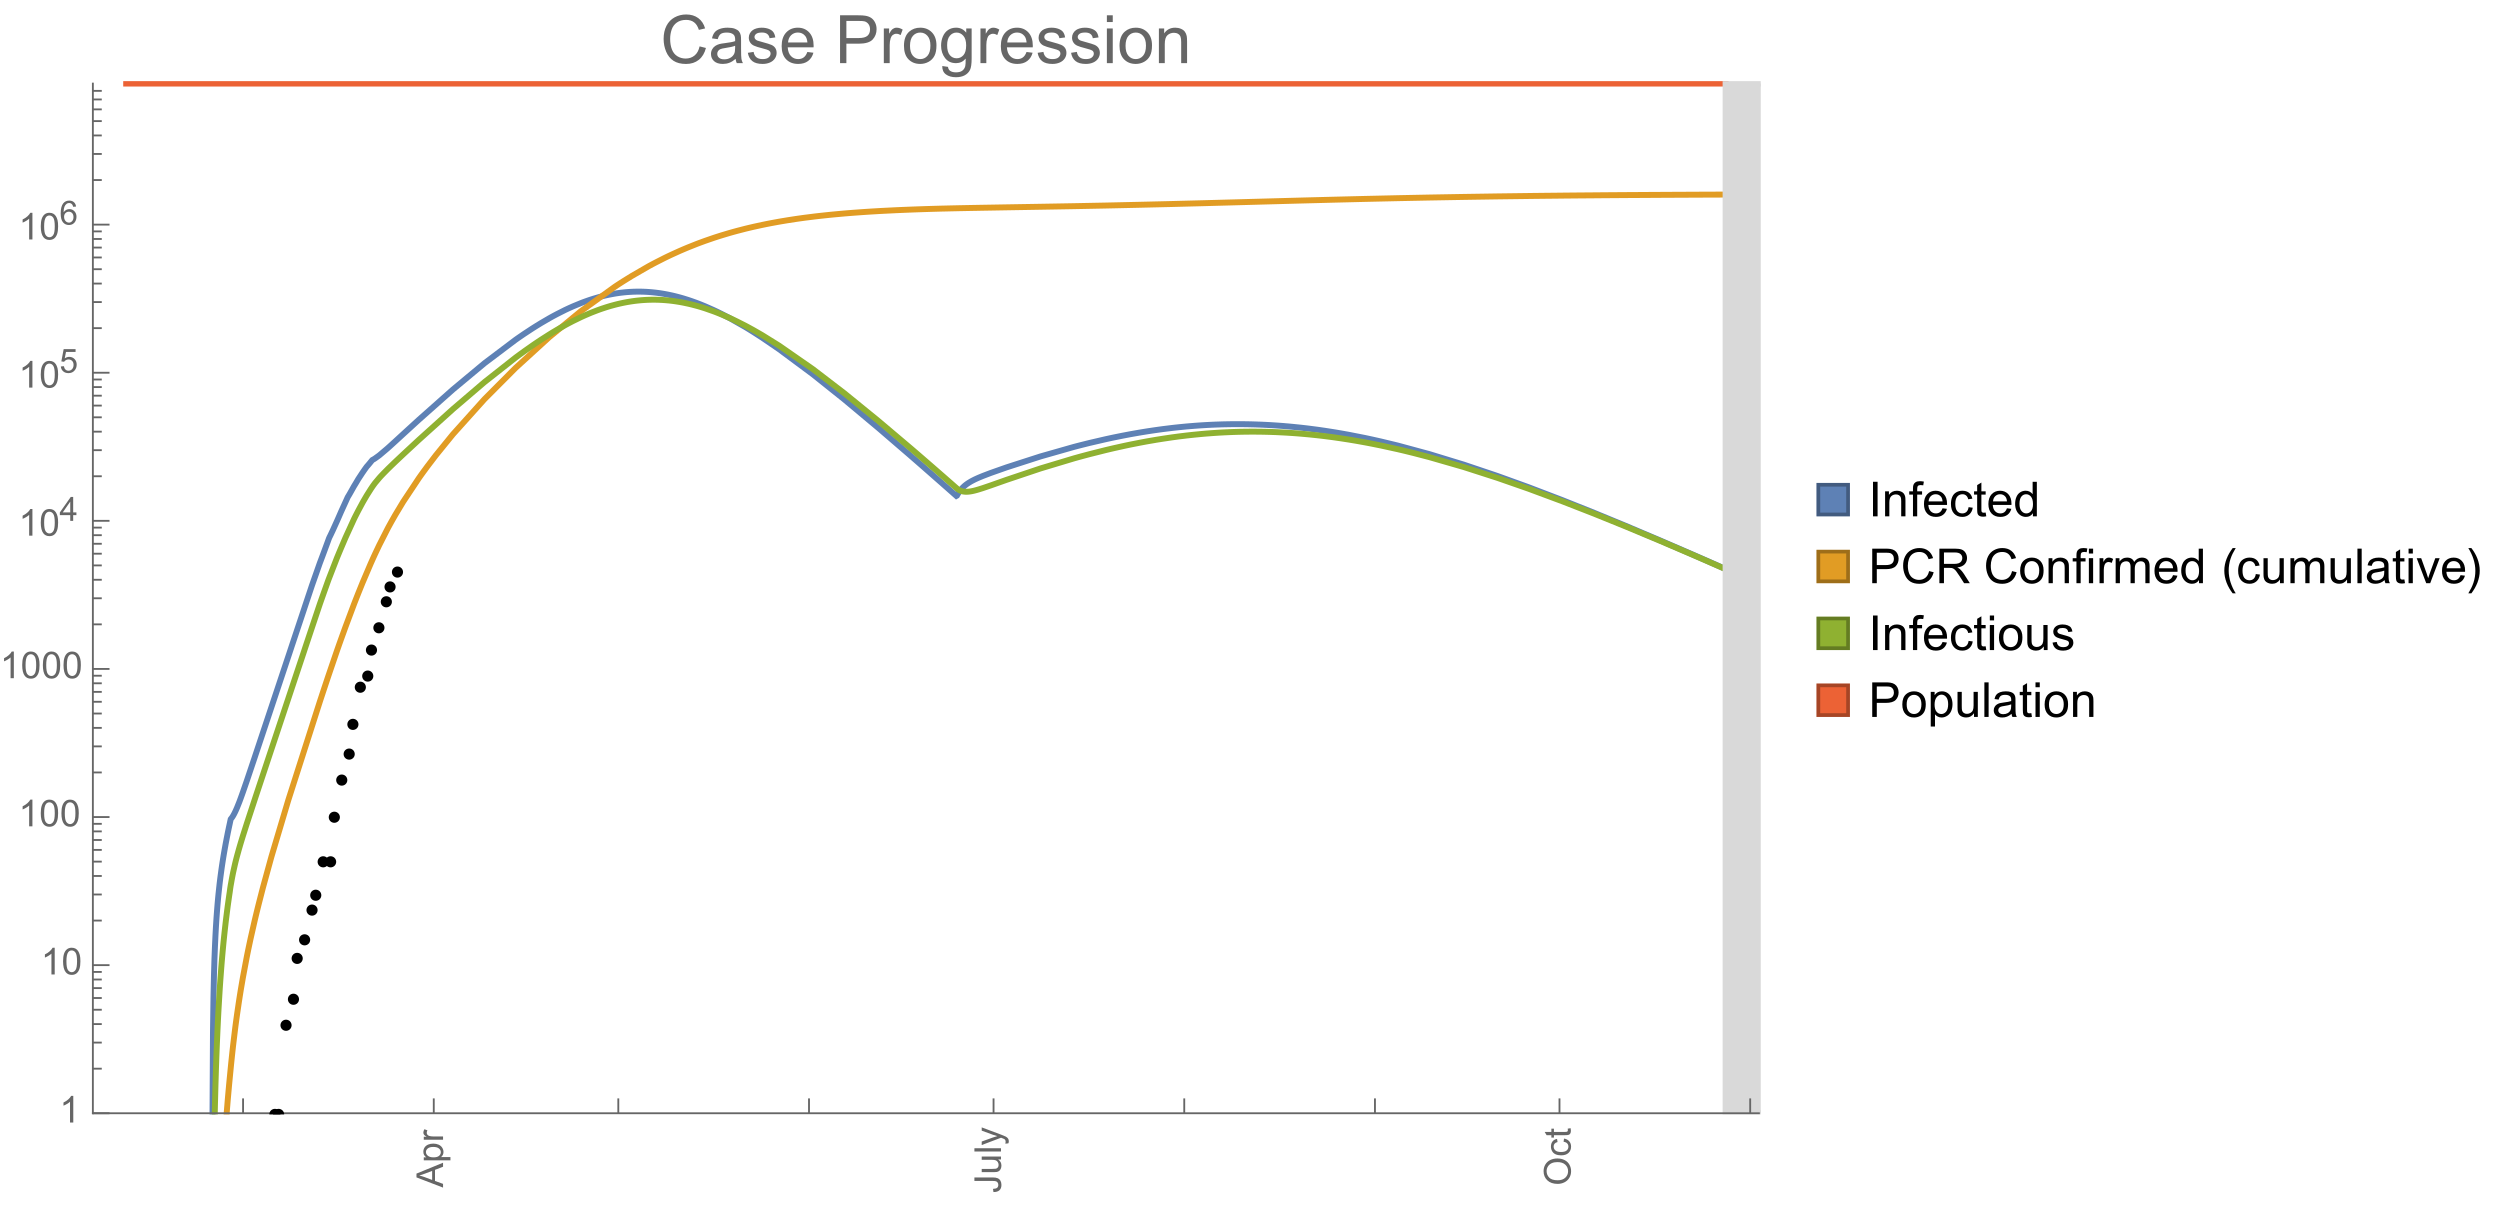 <?xml version="1.0" encoding="UTF-8"?>
<svg xmlns="http://www.w3.org/2000/svg" xmlns:xlink="http://www.w3.org/1999/xlink" width="673pt" height="326pt" viewBox="0 0 673 326" version="1.1">
<defs>
<g>
<symbol overflow="visible" id="glyph0-0">
<path style="stroke:none;" d=""/>
</symbol>
<symbol overflow="visible" id="glyph0-1">
<path style="stroke:none;" d="M 0 0.016 L -7.156 -2.734 L -7.156 -3.754 L 0 -6.684 L 0 -5.605 L -2.168 -4.77 L -2.168 -1.777 L 0 -0.992 Z M -2.938 -2.051 L -2.938 -4.477 L -4.922 -3.73 C -5.523 -3.504 -6.02 -3.332 -6.406 -3.223 C -5.945 -3.133 -5.492 -3.004 -5.039 -2.836 Z M -2.938 -2.051 "/>
</symbol>
<symbol overflow="visible" id="glyph0-2">
<path style="stroke:none;" d="M 1.988 -0.66 L -5.188 -0.66 L -5.188 -1.461 L -4.512 -1.461 C -4.773 -1.648 -4.973 -1.863 -5.105 -2.102 C -5.238 -2.34 -5.305 -2.625 -5.305 -2.965 C -5.305 -3.406 -5.188 -3.797 -4.961 -4.137 C -4.734 -4.477 -4.41 -4.73 -3.996 -4.902 C -3.582 -5.074 -3.125 -5.16 -2.633 -5.16 C -2.102 -5.16 -1.625 -5.066 -1.199 -4.875 C -0.773 -4.684 -0.449 -4.41 -0.223 -4.047 C 0.004 -3.684 0.117 -3.301 0.117 -2.898 C 0.117 -2.605 0.055 -2.344 -0.066 -2.113 C -0.191 -1.879 -0.348 -1.688 -0.535 -1.539 L 1.988 -1.539 Z M -2.562 -1.457 C -1.895 -1.457 -1.402 -1.59 -1.082 -1.859 C -0.766 -2.129 -0.605 -2.457 -0.605 -2.844 C -0.605 -3.234 -0.77 -3.566 -1.102 -3.844 C -1.43 -4.125 -1.941 -4.262 -2.637 -4.262 C -3.297 -4.262 -3.793 -4.125 -4.121 -3.855 C -4.449 -3.582 -4.613 -3.258 -4.613 -2.883 C -4.613 -2.508 -4.438 -2.176 -4.09 -1.887 C -3.738 -1.598 -3.23 -1.457 -2.562 -1.457 Z M -2.562 -1.457 "/>
</symbol>
<symbol overflow="visible" id="glyph0-3">
<path style="stroke:none;" d="M 0 -0.648 L -5.188 -0.648 L -5.188 -1.441 L -4.398 -1.441 C -4.766 -1.641 -5.008 -1.828 -5.125 -2 C -5.242 -2.172 -5.305 -2.359 -5.305 -2.562 C -5.305 -2.859 -5.207 -3.16 -5.02 -3.469 L -4.203 -3.164 C -4.332 -2.949 -4.395 -2.734 -4.395 -2.52 C -4.395 -2.328 -4.336 -2.156 -4.223 -2.004 C -4.105 -1.852 -3.945 -1.738 -3.742 -1.676 C -3.43 -1.578 -3.086 -1.527 -2.715 -1.527 L 0 -1.527 Z M 0 -0.648 "/>
</symbol>
<symbol overflow="visible" id="glyph0-4">
<path style="stroke:none;" d="M -2.031 -0.289 L -2.148 -1.145 C -1.602 -1.164 -1.227 -1.27 -1.023 -1.449 C -0.824 -1.633 -0.723 -1.883 -0.723 -2.207 C -0.723 -2.445 -0.777 -2.648 -0.887 -2.82 C -0.996 -2.992 -1.145 -3.113 -1.332 -3.18 C -1.52 -3.242 -1.816 -3.277 -2.227 -3.277 L -7.156 -3.277 L -7.156 -4.223 L -2.281 -4.223 C -1.68 -4.223 -1.219 -4.152 -0.887 -4.008 C -0.559 -3.863 -0.309 -3.633 -0.137 -3.316 C 0.035 -3.004 0.121 -2.637 0.121 -2.211 C 0.121 -1.582 -0.059 -1.102 -0.418 -0.77 C -0.781 -0.438 -1.32 -0.273 -2.031 -0.289 Z M -2.031 -0.289 "/>
</symbol>
<symbol overflow="visible" id="glyph0-5">
<path style="stroke:none;" d="M 0 -4.059 L -0.762 -4.059 C -0.176 -3.656 0.117 -3.105 0.117 -2.414 C 0.117 -2.105 0.059 -1.82 -0.059 -1.555 C -0.176 -1.289 -0.324 -1.094 -0.5 -0.965 C -0.68 -0.836 -0.895 -0.746 -1.152 -0.695 C -1.324 -0.66 -1.598 -0.641 -1.973 -0.641 L -5.188 -0.641 L -5.188 -1.52 L -2.309 -1.52 C -1.852 -1.52 -1.543 -1.535 -1.383 -1.57 C -1.152 -1.625 -0.969 -1.746 -0.836 -1.922 C -0.703 -2.102 -0.641 -2.324 -0.641 -2.586 C -0.641 -2.852 -0.707 -3.098 -0.844 -3.328 C -0.977 -3.562 -1.16 -3.727 -1.395 -3.82 C -1.625 -3.918 -1.965 -3.965 -2.406 -3.965 L -5.188 -3.965 L -5.188 -4.844 L 0 -4.844 Z M 0 -4.059 "/>
</symbol>
<symbol overflow="visible" id="glyph0-6">
<path style="stroke:none;" d="M 0 -0.641 L -7.156 -0.641 L -7.156 -1.52 L 0 -1.52 Z M 0 -0.641 "/>
</symbol>
<symbol overflow="visible" id="glyph0-7">
<path style="stroke:none;" d="M 1.996 -0.621 L 1.172 -0.523 C 1.223 -0.715 1.25 -0.883 1.25 -1.023 C 1.25 -1.219 1.219 -1.375 1.152 -1.492 C 1.086 -1.609 0.996 -1.707 0.879 -1.781 C 0.789 -1.836 0.574 -1.926 0.227 -2.051 C 0.176 -2.066 0.105 -2.094 0.012 -2.129 L -5.188 -0.16 L -5.188 -1.109 L -2.184 -2.188 C -1.801 -2.328 -1.402 -2.453 -0.98 -2.562 C -1.383 -2.664 -1.777 -2.785 -2.164 -2.926 L -5.188 -4.031 L -5.188 -4.914 L 0.09 -2.938 C 0.66 -2.727 1.051 -2.562 1.266 -2.445 C 1.555 -2.289 1.766 -2.109 1.902 -1.91 C 2.039 -1.707 2.105 -1.465 2.105 -1.188 C 2.105 -1.016 2.07 -0.828 1.996 -0.621 Z M 1.996 -0.621 "/>
</symbol>
<symbol overflow="visible" id="glyph0-8">
<path style="stroke:none;" d="M -3.484 -0.484 C -4.672 -0.484 -5.605 -0.801 -6.277 -1.441 C -6.949 -2.078 -7.285 -2.902 -7.285 -3.91 C -7.285 -4.57 -7.129 -5.168 -6.812 -5.699 C -6.496 -6.23 -6.055 -6.633 -5.492 -6.91 C -4.926 -7.188 -4.285 -7.328 -3.57 -7.328 C -2.844 -7.328 -2.195 -7.184 -1.621 -6.891 C -1.047 -6.598 -0.613 -6.18 -0.32 -5.645 C -0.023 -5.109 0.121 -4.527 0.121 -3.906 C 0.121 -3.234 -0.039 -2.629 -0.367 -2.102 C -0.691 -1.57 -1.137 -1.168 -1.699 -0.895 C -2.262 -0.621 -2.859 -0.484 -3.484 -0.484 Z M -3.473 -1.461 C -2.609 -1.461 -1.93 -1.691 -1.434 -2.156 C -0.938 -2.621 -0.688 -3.203 -0.688 -3.902 C -0.688 -4.613 -0.938 -5.199 -1.441 -5.66 C -1.941 -6.121 -2.652 -6.352 -3.574 -6.352 C -4.156 -6.352 -4.664 -6.254 -5.102 -6.059 C -5.535 -5.859 -5.871 -5.57 -6.109 -5.191 C -6.352 -4.812 -6.469 -4.387 -6.469 -3.918 C -6.469 -3.246 -6.238 -2.668 -5.777 -2.184 C -5.316 -1.703 -4.551 -1.461 -3.473 -1.461 Z M -3.473 -1.461 "/>
</symbol>
<symbol overflow="visible" id="glyph0-9">
<path style="stroke:none;" d="M -1.898 -4.043 L -1.785 -4.906 C -1.191 -4.812 -0.727 -4.57 -0.387 -4.184 C -0.051 -3.793 0.117 -3.316 0.117 -2.75 C 0.117 -2.039 -0.113 -1.469 -0.578 -1.039 C -1.043 -0.605 -1.707 -0.391 -2.574 -0.391 C -3.133 -0.391 -3.625 -0.484 -4.043 -0.668 C -4.461 -0.855 -4.777 -1.137 -4.988 -1.516 C -5.199 -1.895 -5.305 -2.309 -5.305 -2.754 C -5.305 -3.316 -5.16 -3.777 -4.875 -4.137 C -4.59 -4.492 -4.188 -4.723 -3.66 -4.824 L -3.531 -3.969 C -3.879 -3.887 -4.141 -3.746 -4.316 -3.539 C -4.492 -3.332 -4.578 -3.082 -4.578 -2.789 C -4.578 -2.348 -4.422 -1.984 -4.105 -1.711 C -3.789 -1.434 -3.285 -1.293 -2.598 -1.293 C -1.902 -1.293 -1.395 -1.426 -1.078 -1.695 C -0.762 -1.961 -0.605 -2.309 -0.605 -2.738 C -0.605 -3.086 -0.711 -3.371 -0.922 -3.602 C -1.133 -3.836 -1.461 -3.98 -1.898 -4.043 Z M -1.898 -4.043 "/>
</symbol>
<symbol overflow="visible" id="glyph0-10">
<path style="stroke:none;" d="M -0.785 -2.578 L -0.008 -2.703 C 0.043 -2.457 0.07 -2.234 0.07 -2.039 C 0.07 -1.723 0.02 -1.477 -0.082 -1.297 C -0.184 -1.121 -0.316 -1 -0.48 -0.93 C -0.645 -0.855 -0.992 -0.82 -1.52 -0.82 L -4.5 -0.82 L -4.5 -0.176 L -5.188 -0.176 L -5.188 -0.82 L -6.469 -0.82 L -6.996 -1.695 L -5.188 -1.695 L -5.188 -2.578 L -4.5 -2.578 L -4.5 -1.695 L -1.469 -1.695 C -1.219 -1.695 -1.059 -1.711 -0.984 -1.742 C -0.914 -1.773 -0.859 -1.82 -0.816 -1.891 C -0.773 -1.961 -0.75 -2.062 -0.75 -2.191 C -0.75 -2.289 -0.762 -2.418 -0.785 -2.578 Z M -0.785 -2.578 "/>
</symbol>
<symbol overflow="visible" id="glyph1-0">
<path style="stroke:none;" d=""/>
</symbol>
<symbol overflow="visible" id="glyph1-1">
<path style="stroke:none;" d="M 3.727 0 L 2.848 0 L 2.848 -5.602 C 2.637 -5.398 2.359 -5.195 2.016 -4.996 C 1.672 -4.793 1.363 -4.641 1.09 -4.539 L 1.09 -5.391 C 1.582 -5.621 2.012 -5.902 2.379 -6.23 C 2.746 -6.559 3.008 -6.879 3.16 -7.188 L 3.727 -7.188 Z M 3.727 0 "/>
</symbol>
<symbol overflow="visible" id="glyph1-2">
<path style="stroke:none;" d="M 0.414 -3.531 C 0.414 -4.375 0.504 -5.059 0.676 -5.574 C 0.852 -6.09 1.109 -6.488 1.453 -6.766 C 1.797 -7.047 2.227 -7.188 2.75 -7.188 C 3.133 -7.188 3.469 -7.109 3.758 -6.957 C 4.047 -6.801 4.289 -6.578 4.477 -6.285 C 4.664 -5.996 4.812 -5.641 4.922 -5.223 C 5.031 -4.805 5.082 -4.238 5.082 -3.531 C 5.082 -2.691 4.996 -2.012 4.824 -1.496 C 4.652 -0.98 4.395 -0.582 4.051 -0.301 C 3.707 -0.02 3.273 0.121 2.75 0.121 C 2.059 0.121 1.516 -0.125 1.125 -0.621 C 0.652 -1.215 0.414 -2.188 0.414 -3.531 Z M 1.32 -3.531 C 1.32 -2.355 1.457 -1.574 1.73 -1.184 C 2.008 -0.797 2.344 -0.602 2.75 -0.602 C 3.152 -0.602 3.492 -0.797 3.766 -1.188 C 4.043 -1.578 4.18 -2.359 4.18 -3.531 C 4.18 -4.711 4.043 -5.492 3.766 -5.879 C 3.492 -6.266 3.148 -6.461 2.738 -6.461 C 2.336 -6.461 2.012 -6.289 1.773 -5.945 C 1.469 -5.512 1.32 -4.707 1.32 -3.531 Z M 1.32 -3.531 "/>
</symbol>
<symbol overflow="visible" id="glyph2-0">
<path style="stroke:none;" d=""/>
</symbol>
<symbol overflow="visible" id="glyph2-1">
<path style="stroke:none;" d="M 2.91 0 L 2.91 -1.543 L 0.113 -1.543 L 0.113 -2.266 L 3.055 -6.441 L 3.699 -6.441 L 3.699 -2.266 L 4.57 -2.266 L 4.57 -1.543 L 3.699 -1.543 L 3.699 0 Z M 2.91 -2.266 L 2.91 -5.172 L 0.891 -2.266 Z M 2.91 -2.266 "/>
</symbol>
<symbol overflow="visible" id="glyph2-2">
<path style="stroke:none;" d="M 0.375 -1.688 L 1.203 -1.758 C 1.266 -1.352 1.41 -1.051 1.633 -0.848 C 1.855 -0.645 2.125 -0.539 2.445 -0.539 C 2.824 -0.539 3.148 -0.684 3.41 -0.973 C 3.672 -1.258 3.805 -1.641 3.805 -2.113 C 3.805 -2.566 3.68 -2.922 3.426 -3.18 C 3.172 -3.441 2.84 -3.574 2.43 -3.574 C 2.176 -3.574 1.945 -3.516 1.742 -3.398 C 1.535 -3.281 1.375 -3.133 1.258 -2.949 L 0.516 -3.047 L 1.137 -6.355 L 4.344 -6.355 L 4.344 -5.598 L 1.77 -5.598 L 1.422 -3.867 C 1.809 -4.137 2.215 -4.273 2.641 -4.273 C 3.203 -4.273 3.68 -4.078 4.066 -3.688 C 4.453 -3.297 4.645 -2.797 4.645 -2.184 C 4.645 -1.602 4.477 -1.098 4.137 -0.672 C 3.723 -0.152 3.156 0.109 2.445 0.109 C 1.859 0.109 1.379 -0.055 1.008 -0.383 C 0.637 -0.711 0.426 -1.145 0.375 -1.688 Z M 0.375 -1.688 "/>
</symbol>
<symbol overflow="visible" id="glyph2-3">
<path style="stroke:none;" d="M 4.477 -4.863 L 3.691 -4.805 C 3.621 -5.113 3.523 -5.34 3.391 -5.48 C 3.18 -5.707 2.914 -5.82 2.602 -5.82 C 2.352 -5.82 2.129 -5.75 1.938 -5.609 C 1.688 -5.426 1.492 -5.16 1.348 -4.812 C 1.203 -4.465 1.133 -3.969 1.125 -3.32 C 1.316 -3.613 1.547 -3.828 1.824 -3.969 C 2.098 -4.109 2.387 -4.18 2.688 -4.18 C 3.215 -4.18 3.664 -3.984 4.035 -3.598 C 4.406 -3.211 4.594 -2.707 4.594 -2.094 C 4.594 -1.688 4.504 -1.312 4.332 -0.965 C 4.156 -0.617 3.918 -0.352 3.613 -0.168 C 3.309 0.016 2.961 0.109 2.574 0.109 C 1.914 0.109 1.379 -0.133 0.961 -0.617 C 0.547 -1.102 0.34 -1.902 0.34 -3.016 C 0.34 -4.262 0.57 -5.164 1.027 -5.73 C 1.43 -6.223 1.969 -6.469 2.648 -6.469 C 3.156 -6.469 3.57 -6.328 3.895 -6.043 C 4.219 -5.758 4.414 -5.367 4.477 -4.863 Z M 1.25 -2.086 C 1.25 -1.812 1.305 -1.555 1.422 -1.305 C 1.539 -1.055 1.699 -0.867 1.906 -0.734 C 2.113 -0.605 2.332 -0.539 2.562 -0.539 C 2.895 -0.539 3.184 -0.676 3.422 -0.945 C 3.664 -1.215 3.785 -1.582 3.785 -2.043 C 3.785 -2.488 3.664 -2.84 3.43 -3.098 C 3.191 -3.352 2.891 -3.48 2.531 -3.48 C 2.172 -3.48 1.871 -3.352 1.621 -3.098 C 1.371 -2.84 1.25 -2.504 1.25 -2.086 Z M 1.25 -2.086 "/>
</symbol>
<symbol overflow="visible" id="glyph3-0">
<path style="stroke:none;" d=""/>
</symbol>
<symbol overflow="visible" id="glyph3-1">
<path style="stroke:none;" d="M 10.582 -4.516 L 12.289 -4.086 C 11.93 -2.688 11.285 -1.617 10.359 -0.883 C 9.43 -0.148 8.293 0.219 6.953 0.219 C 5.562 0.219 4.434 -0.062 3.562 -0.629 C 2.695 -1.195 2.031 -2.012 1.578 -3.086 C 1.125 -4.156 0.898 -5.309 0.898 -6.539 C 0.898 -7.883 1.152 -9.051 1.664 -10.051 C 2.18 -11.051 2.906 -11.809 3.855 -12.328 C 4.801 -12.844 5.844 -13.105 6.977 -13.105 C 8.266 -13.105 9.352 -12.777 10.23 -12.121 C 11.109 -11.465 11.723 -10.539 12.066 -9.352 L 10.391 -8.957 C 10.09 -9.895 9.656 -10.578 9.086 -11.004 C 8.52 -11.43 7.805 -11.645 6.945 -11.645 C 5.953 -11.645 5.125 -11.406 4.461 -10.934 C 3.797 -10.461 3.328 -9.82 3.059 -9.023 C 2.789 -8.223 2.656 -7.398 2.656 -6.547 C 2.656 -5.453 2.812 -4.496 3.133 -3.68 C 3.453 -2.859 3.949 -2.25 4.625 -1.844 C 5.297 -1.441 6.027 -1.238 6.812 -1.238 C 7.766 -1.238 8.574 -1.516 9.238 -2.066 C 9.898 -2.617 10.348 -3.434 10.582 -4.516 Z M 10.582 -4.516 "/>
</symbol>
<symbol overflow="visible" id="glyph3-2">
<path style="stroke:none;" d="M 7.277 -1.152 C 6.691 -0.652 6.129 -0.301 5.586 -0.098 C 5.043 0.109 4.461 0.211 3.84 0.211 C 2.816 0.211 2.027 -0.039 1.477 -0.539 C 0.926 -1.039 0.648 -1.68 0.648 -2.461 C 0.648 -2.918 0.754 -3.336 0.961 -3.715 C 1.172 -4.094 1.441 -4.395 1.781 -4.625 C 2.117 -4.852 2.496 -5.023 2.918 -5.141 C 3.227 -5.223 3.695 -5.305 4.324 -5.379 C 5.602 -5.531 6.543 -5.711 7.145 -5.922 C 7.152 -6.141 7.156 -6.277 7.156 -6.336 C 7.156 -6.98 7.004 -7.438 6.707 -7.699 C 6.301 -8.055 5.703 -8.234 4.906 -8.234 C 4.16 -8.234 3.609 -8.105 3.258 -7.844 C 2.902 -7.582 2.641 -7.121 2.469 -6.461 L 0.922 -6.672 C 1.062 -7.332 1.297 -7.867 1.617 -8.273 C 1.938 -8.68 2.406 -8.996 3.016 -9.215 C 3.625 -9.434 4.328 -9.547 5.133 -9.547 C 5.93 -9.547 6.578 -9.453 7.074 -9.266 C 7.574 -9.078 7.938 -8.84 8.172 -8.555 C 8.406 -8.273 8.57 -7.914 8.664 -7.48 C 8.719 -7.211 8.746 -6.723 8.746 -6.02 L 8.746 -3.91 C 8.746 -2.441 8.777 -1.512 8.848 -1.121 C 8.914 -0.73 9.047 -0.359 9.246 0 L 7.594 0 C 7.43 -0.328 7.324 -0.711 7.277 -1.152 Z M 7.145 -4.684 C 6.57 -4.449 5.711 -4.25 4.562 -4.086 C 3.91 -3.992 3.453 -3.887 3.18 -3.77 C 2.91 -3.652 2.703 -3.48 2.559 -3.258 C 2.41 -3.031 2.336 -2.781 2.336 -2.504 C 2.336 -2.082 2.496 -1.73 2.816 -1.449 C 3.137 -1.168 3.602 -1.027 4.219 -1.027 C 4.828 -1.027 5.371 -1.16 5.844 -1.43 C 6.32 -1.695 6.668 -2.059 6.891 -2.523 C 7.062 -2.879 7.145 -3.406 7.145 -4.105 Z M 7.145 -4.684 "/>
</symbol>
<symbol overflow="visible" id="glyph3-3">
<path style="stroke:none;" d="M 0.555 -2.785 L 2.117 -3.031 C 2.207 -2.406 2.449 -1.926 2.852 -1.59 C 3.254 -1.258 3.812 -1.09 4.535 -1.09 C 5.262 -1.09 5.801 -1.238 6.152 -1.535 C 6.504 -1.828 6.68 -2.176 6.68 -2.574 C 6.68 -2.934 6.523 -3.215 6.215 -3.418 C 5.996 -3.559 5.457 -3.738 4.598 -3.953 C 3.438 -4.246 2.633 -4.5 2.184 -4.715 C 1.734 -4.93 1.395 -5.227 1.164 -5.602 C 0.934 -5.98 0.816 -6.398 0.816 -6.855 C 0.816 -7.273 0.914 -7.656 1.102 -8.012 C 1.293 -8.367 1.555 -8.66 1.883 -8.895 C 2.129 -9.078 2.461 -9.23 2.887 -9.355 C 3.312 -9.48 3.766 -9.547 4.254 -9.547 C 4.984 -9.547 5.629 -9.438 6.184 -9.227 C 6.738 -9.016 7.145 -8.73 7.41 -8.371 C 7.672 -8.012 7.855 -7.531 7.953 -6.926 L 6.406 -6.715 C 6.336 -7.195 6.133 -7.57 5.797 -7.84 C 5.461 -8.109 4.984 -8.242 4.367 -8.242 C 3.641 -8.242 3.125 -8.125 2.812 -7.883 C 2.5 -7.645 2.348 -7.363 2.348 -7.039 C 2.348 -6.836 2.41 -6.648 2.539 -6.484 C 2.668 -6.316 2.871 -6.176 3.148 -6.062 C 3.305 -6.004 3.77 -5.871 4.543 -5.66 C 5.664 -5.359 6.445 -5.117 6.887 -4.926 C 7.328 -4.734 7.676 -4.461 7.93 -4.094 C 8.18 -3.73 8.305 -3.281 8.305 -2.742 C 8.305 -2.215 8.152 -1.719 7.844 -1.254 C 7.535 -0.789 7.094 -0.426 6.512 -0.172 C 5.934 0.082 5.277 0.211 4.543 0.211 C 3.332 0.211 2.406 -0.039 1.77 -0.547 C 1.133 -1.051 0.73 -1.797 0.555 -2.785 Z M 0.555 -2.785 "/>
</symbol>
<symbol overflow="visible" id="glyph3-4">
<path style="stroke:none;" d="M 7.578 -3.008 L 9.211 -2.805 C 8.953 -1.848 8.477 -1.109 7.777 -0.578 C 7.082 -0.051 6.191 0.211 5.105 0.211 C 3.742 0.211 2.66 -0.211 1.859 -1.051 C 1.059 -1.891 0.66 -3.07 0.66 -4.586 C 0.66 -6.156 1.062 -7.375 1.871 -8.242 C 2.68 -9.109 3.73 -9.547 5.02 -9.547 C 6.266 -9.547 7.285 -9.121 8.078 -8.27 C 8.867 -7.422 9.266 -6.227 9.266 -4.684 C 9.266 -4.59 9.262 -4.449 9.254 -4.262 L 2.293 -4.262 C 2.352 -3.238 2.641 -2.453 3.164 -1.906 C 3.688 -1.363 4.336 -1.09 5.117 -1.09 C 5.695 -1.09 6.191 -1.242 6.602 -1.547 C 7.012 -1.852 7.336 -2.336 7.578 -3.008 Z M 2.383 -5.562 L 7.594 -5.562 C 7.523 -6.348 7.324 -6.938 6.996 -7.328 C 6.492 -7.938 5.84 -8.242 5.035 -8.242 C 4.309 -8.242 3.699 -8 3.203 -7.516 C 2.707 -7.027 2.434 -6.379 2.383 -5.562 Z M 2.383 -5.562 "/>
</symbol>
<symbol overflow="visible" id="glyph3-5">
<path style="stroke:none;" d="M 1.391 0 L 1.391 -12.883 L 6.25 -12.883 C 7.105 -12.883 7.758 -12.844 8.211 -12.762 C 8.844 -12.656 9.371 -12.457 9.801 -12.16 C 10.227 -11.863 10.57 -11.449 10.832 -10.914 C 11.094 -10.383 11.223 -9.797 11.223 -9.156 C 11.223 -8.062 10.875 -7.137 10.18 -6.375 C 9.48 -5.617 8.219 -5.238 6.398 -5.238 L 3.094 -5.238 L 3.094 0 Z M 3.094 -6.758 L 6.426 -6.758 C 7.527 -6.758 8.309 -6.965 8.773 -7.375 C 9.234 -7.785 9.465 -8.359 9.465 -9.105 C 9.465 -9.645 9.328 -10.105 9.059 -10.488 C 8.785 -10.875 8.426 -11.125 7.98 -11.25 C 7.695 -11.328 7.164 -11.363 6.391 -11.363 L 3.094 -11.363 Z M 3.094 -6.758 "/>
</symbol>
<symbol overflow="visible" id="glyph3-6">
<path style="stroke:none;" d="M 1.168 0 L 1.168 -9.336 L 2.594 -9.336 L 2.594 -7.918 C 2.957 -8.582 3.293 -9.016 3.598 -9.227 C 3.906 -9.438 4.246 -9.547 4.613 -9.547 C 5.148 -9.547 5.688 -9.375 6.242 -9.035 L 5.695 -7.566 C 5.309 -7.797 4.922 -7.91 4.535 -7.91 C 4.188 -7.91 3.879 -7.805 3.602 -7.598 C 3.328 -7.391 3.133 -7.102 3.016 -6.734 C 2.84 -6.172 2.75 -5.555 2.75 -4.887 L 2.75 0 Z M 1.168 0 "/>
</symbol>
<symbol overflow="visible" id="glyph3-7">
<path style="stroke:none;" d="M 0.598 -4.668 C 0.598 -6.395 1.078 -7.676 2.039 -8.508 C 2.844 -9.199 3.82 -9.547 4.977 -9.547 C 6.258 -9.547 7.305 -9.125 8.121 -8.285 C 8.938 -7.445 9.344 -6.281 9.344 -4.797 C 9.344 -3.598 9.164 -2.652 8.801 -1.965 C 8.441 -1.277 7.918 -0.742 7.23 -0.359 C 6.539 0.02 5.789 0.211 4.977 0.211 C 3.668 0.211 2.613 -0.207 1.805 -1.047 C 1 -1.883 0.598 -3.09 0.598 -4.668 Z M 2.223 -4.668 C 2.223 -3.473 2.484 -2.578 3.008 -1.98 C 3.527 -1.387 4.184 -1.09 4.977 -1.09 C 5.762 -1.09 6.414 -1.391 6.934 -1.984 C 7.457 -2.582 7.719 -3.496 7.719 -4.719 C 7.719 -5.875 7.453 -6.75 6.93 -7.344 C 6.406 -7.938 5.754 -8.234 4.977 -8.234 C 4.184 -8.234 3.527 -7.938 3.008 -7.348 C 2.484 -6.758 2.223 -5.863 2.223 -4.668 Z M 2.223 -4.668 "/>
</symbol>
<symbol overflow="visible" id="glyph3-8">
<path style="stroke:none;" d="M 0.898 0.773 L 2.434 1 C 2.5 1.477 2.68 1.82 2.969 2.039 C 3.363 2.332 3.898 2.477 4.578 2.477 C 5.312 2.477 5.875 2.332 6.273 2.039 C 6.672 1.746 6.945 1.336 7.086 0.809 C 7.168 0.484 7.203 -0.191 7.199 -1.223 C 6.508 -0.406 5.645 0 4.613 0 C 3.332 0 2.336 -0.461 1.633 -1.391 C 0.93 -2.316 0.578 -3.426 0.578 -4.719 C 0.578 -5.609 0.742 -6.434 1.062 -7.184 C 1.387 -7.938 1.852 -8.52 2.465 -8.93 C 3.078 -9.34 3.797 -9.547 4.625 -9.547 C 5.727 -9.547 6.633 -9.102 7.348 -8.211 L 7.348 -9.336 L 8.805 -9.336 L 8.805 -1.266 C 8.805 0.188 8.66 1.219 8.363 1.824 C 8.066 2.43 7.598 2.91 6.957 3.262 C 6.316 3.613 5.523 3.789 4.586 3.789 C 3.473 3.789 2.574 3.539 1.891 3.035 C 1.203 2.535 0.875 1.781 0.898 0.773 Z M 2.207 -4.836 C 2.207 -3.609 2.449 -2.715 2.938 -2.152 C 3.422 -1.59 4.031 -1.309 4.766 -1.309 C 5.492 -1.309 6.102 -1.59 6.594 -2.148 C 7.086 -2.707 7.328 -3.586 7.328 -4.781 C 7.328 -5.922 7.078 -6.785 6.57 -7.367 C 6.062 -7.945 5.453 -8.234 4.738 -8.234 C 4.035 -8.234 3.438 -7.949 2.945 -7.379 C 2.453 -6.809 2.207 -5.961 2.207 -4.836 Z M 2.207 -4.836 "/>
</symbol>
<symbol overflow="visible" id="glyph3-9">
<path style="stroke:none;" d="M 1.195 -11.066 L 1.195 -12.883 L 2.777 -12.883 L 2.777 -11.066 Z M 1.195 0 L 1.195 -9.336 L 2.777 -9.336 L 2.777 0 Z M 1.195 0 "/>
</symbol>
<symbol overflow="visible" id="glyph3-10">
<path style="stroke:none;" d="M 1.188 0 L 1.188 -9.336 L 2.609 -9.336 L 2.609 -8.008 C 3.297 -9.031 4.285 -9.547 5.582 -9.547 C 6.145 -9.547 6.66 -9.445 7.133 -9.242 C 7.605 -9.039 7.957 -8.773 8.191 -8.445 C 8.426 -8.117 8.59 -7.727 8.684 -7.277 C 8.742 -6.984 8.773 -6.473 8.773 -5.738 L 8.773 0 L 7.188 0 L 7.188 -5.68 C 7.188 -6.324 7.129 -6.805 7.004 -7.125 C 6.883 -7.445 6.664 -7.699 6.352 -7.887 C 6.039 -8.078 5.668 -8.172 5.246 -8.172 C 4.574 -8.172 3.992 -7.961 3.504 -7.531 C 3.016 -7.105 2.77 -6.293 2.77 -5.098 L 2.77 0 Z M 1.188 0 "/>
</symbol>
<symbol overflow="visible" id="glyph4-0">
<path style="stroke:none;" d=""/>
</symbol>
<symbol overflow="visible" id="glyph4-1">
<path style="stroke:none;" d="M 1.211 0 L 1.211 -9.305 L 2.445 -9.305 L 2.445 0 Z M 1.211 0 "/>
</symbol>
<symbol overflow="visible" id="glyph4-2">
<path style="stroke:none;" d="M 0.855 0 L 0.855 -6.742 L 1.887 -6.742 L 1.887 -5.781 C 2.383 -6.523 3.094 -6.895 4.031 -6.895 C 4.438 -6.895 4.809 -6.82 5.152 -6.676 C 5.492 -6.527 5.746 -6.336 5.914 -6.102 C 6.086 -5.863 6.203 -5.582 6.273 -5.258 C 6.312 -5.047 6.336 -4.676 6.336 -4.145 L 6.336 0 L 5.191 0 L 5.191 -4.102 C 5.191 -4.566 5.148 -4.914 5.059 -5.145 C 4.969 -5.375 4.812 -5.559 4.586 -5.695 C 4.359 -5.836 4.094 -5.902 3.789 -5.902 C 3.305 -5.902 2.883 -5.75 2.531 -5.441 C 2.176 -5.133 2 -4.547 2 -3.68 L 2 0 Z M 0.855 0 "/>
</symbol>
<symbol overflow="visible" id="glyph4-3">
<path style="stroke:none;" d="M 1.129 0 L 1.129 -5.852 L 0.121 -5.852 L 0.121 -6.742 L 1.129 -6.742 L 1.129 -7.457 C 1.129 -7.91 1.172 -8.246 1.25 -8.469 C 1.359 -8.766 1.555 -9.004 1.832 -9.188 C 2.109 -9.371 2.496 -9.465 2.996 -9.465 C 3.316 -9.465 3.672 -9.426 4.062 -9.352 L 3.891 -8.352 C 3.652 -8.395 3.43 -8.418 3.219 -8.418 C 2.871 -8.418 2.625 -8.344 2.48 -8.195 C 2.336 -8.047 2.266 -7.77 2.266 -7.363 L 2.266 -6.742 L 3.578 -6.742 L 3.578 -5.852 L 2.266 -5.852 L 2.266 0 Z M 1.129 0 "/>
</symbol>
<symbol overflow="visible" id="glyph4-4">
<path style="stroke:none;" d="M 5.473 -2.172 L 6.652 -2.023 C 6.465 -1.336 6.121 -0.801 5.617 -0.418 C 5.113 -0.039 4.473 0.152 3.688 0.152 C 2.703 0.152 1.922 -0.152 1.344 -0.758 C 0.766 -1.367 0.477 -2.219 0.477 -3.312 C 0.477 -4.445 0.77 -5.328 1.352 -5.953 C 1.938 -6.578 2.695 -6.895 3.625 -6.895 C 4.527 -6.895 5.262 -6.586 5.832 -5.973 C 6.406 -5.359 6.691 -4.496 6.691 -3.383 C 6.691 -3.316 6.688 -3.215 6.684 -3.078 L 1.656 -3.078 C 1.699 -2.336 1.91 -1.77 2.285 -1.379 C 2.66 -0.984 3.133 -0.789 3.695 -0.789 C 4.113 -0.789 4.473 -0.898 4.766 -1.117 C 5.062 -1.336 5.297 -1.688 5.473 -2.172 Z M 1.719 -4.02 L 5.484 -4.02 C 5.434 -4.586 5.289 -5.012 5.055 -5.293 C 4.688 -5.734 4.219 -5.953 3.637 -5.953 C 3.113 -5.953 2.672 -5.777 2.312 -5.426 C 1.957 -5.074 1.758 -4.605 1.719 -4.02 Z M 1.719 -4.02 "/>
</symbol>
<symbol overflow="visible" id="glyph4-5">
<path style="stroke:none;" d="M 5.258 -2.469 L 6.379 -2.324 C 6.258 -1.551 5.941 -0.941 5.438 -0.504 C 4.93 -0.066 4.309 0.152 3.574 0.152 C 2.652 0.152 1.91 -0.148 1.348 -0.754 C 0.789 -1.355 0.508 -2.219 0.508 -3.344 C 0.508 -4.074 0.629 -4.711 0.871 -5.258 C 1.109 -5.801 1.477 -6.211 1.973 -6.484 C 2.465 -6.758 3 -6.895 3.578 -6.895 C 4.312 -6.895 4.91 -6.707 5.375 -6.34 C 5.84 -5.969 6.141 -5.441 6.273 -4.762 L 5.16 -4.59 C 5.055 -5.043 4.867 -5.383 4.598 -5.609 C 4.328 -5.84 4.004 -5.953 3.625 -5.953 C 3.051 -5.953 2.582 -5.746 2.223 -5.336 C 1.863 -4.922 1.684 -4.27 1.684 -3.375 C 1.684 -2.469 1.855 -1.812 2.203 -1.402 C 2.551 -0.992 3.004 -0.789 3.562 -0.789 C 4.012 -0.789 4.383 -0.926 4.684 -1.199 C 4.984 -1.477 5.176 -1.898 5.258 -2.469 Z M 5.258 -2.469 "/>
</symbol>
<symbol overflow="visible" id="glyph4-6">
<path style="stroke:none;" d="M 3.352 -1.023 L 3.516 -0.012 C 3.195 0.055 2.906 0.09 2.652 0.09 C 2.238 0.09 1.918 0.023 1.688 -0.109 C 1.461 -0.238 1.301 -0.41 1.207 -0.625 C 1.113 -0.84 1.066 -1.289 1.066 -1.973 L 1.066 -5.852 L 0.227 -5.852 L 0.227 -6.742 L 1.066 -6.742 L 1.066 -8.41 L 2.203 -9.098 L 2.203 -6.742 L 3.352 -6.742 L 3.352 -5.852 L 2.203 -5.852 L 2.203 -1.91 C 2.203 -1.586 2.223 -1.375 2.262 -1.281 C 2.305 -1.188 2.367 -1.113 2.461 -1.059 C 2.551 -1.004 2.68 -0.977 2.852 -0.977 C 2.977 -0.977 3.145 -0.992 3.352 -1.023 Z M 3.352 -1.023 "/>
</symbol>
<symbol overflow="visible" id="glyph4-7">
<path style="stroke:none;" d="M 5.23 0 L 5.23 -0.852 C 4.805 -0.184 4.176 0.152 3.344 0.152 C 2.809 0.152 2.312 0.004 1.863 -0.293 C 1.414 -0.59 1.062 -1 0.816 -1.531 C 0.57 -2.062 0.445 -2.676 0.445 -3.363 C 0.445 -4.035 0.555 -4.648 0.781 -5.195 C 1.004 -5.742 1.34 -6.164 1.789 -6.457 C 2.238 -6.75 2.738 -6.895 3.293 -6.895 C 3.699 -6.895 4.062 -6.809 4.379 -6.637 C 4.695 -6.465 4.957 -6.242 5.156 -5.969 L 5.156 -9.305 L 6.289 -9.305 L 6.289 0 Z M 1.617 -3.363 C 1.617 -2.5 1.801 -1.855 2.164 -1.43 C 2.527 -1 2.957 -0.789 3.453 -0.789 C 3.953 -0.789 4.375 -0.992 4.727 -1.398 C 5.074 -1.809 5.25 -2.43 5.25 -3.27 C 5.25 -4.191 5.07 -4.867 4.715 -5.301 C 4.359 -5.73 3.922 -5.949 3.402 -5.949 C 2.895 -5.949 2.469 -5.742 2.129 -5.324 C 1.789 -4.91 1.617 -4.258 1.617 -3.363 Z M 1.617 -3.363 "/>
</symbol>
<symbol overflow="visible" id="glyph4-8">
<path style="stroke:none;" d="M 1.004 0 L 1.004 -9.305 L 4.512 -9.305 C 5.129 -9.305 5.602 -9.277 5.93 -9.219 C 6.387 -9.141 6.77 -8.996 7.078 -8.781 C 7.387 -8.566 7.637 -8.27 7.824 -7.883 C 8.012 -7.5 8.105 -7.074 8.105 -6.613 C 8.105 -5.824 7.855 -5.152 7.352 -4.605 C 6.848 -4.059 5.938 -3.781 4.621 -3.781 L 2.234 -3.781 L 2.234 0 Z M 2.234 -4.883 L 4.641 -4.883 C 5.438 -4.883 6 -5.031 6.336 -5.324 C 6.668 -5.621 6.836 -6.039 6.836 -6.578 C 6.836 -6.965 6.738 -7.297 6.543 -7.574 C 6.344 -7.852 6.086 -8.035 5.766 -8.125 C 5.559 -8.18 5.172 -8.207 4.613 -8.207 L 2.234 -8.207 Z M 2.234 -4.883 "/>
</symbol>
<symbol overflow="visible" id="glyph4-9">
<path style="stroke:none;" d="M 7.641 -3.262 L 8.875 -2.953 C 8.617 -1.941 8.152 -1.168 7.48 -0.637 C 6.809 -0.105 5.988 0.16 5.02 0.16 C 4.016 0.16 3.203 -0.047 2.574 -0.453 C 1.945 -0.863 1.469 -1.453 1.141 -2.227 C 0.812 -3 0.648 -3.836 0.648 -4.723 C 0.648 -5.691 0.832 -6.535 1.203 -7.258 C 1.574 -7.98 2.102 -8.527 2.785 -8.902 C 3.469 -9.277 4.219 -9.465 5.039 -9.465 C 5.969 -9.465 6.754 -9.227 7.391 -8.754 C 8.023 -8.281 8.465 -7.613 8.715 -6.754 L 7.504 -6.469 C 7.289 -7.145 6.973 -7.637 6.562 -7.945 C 6.152 -8.254 5.637 -8.41 5.016 -8.41 C 4.301 -8.41 3.703 -8.238 3.223 -7.898 C 2.742 -7.555 2.402 -7.094 2.211 -6.516 C 2.016 -5.938 1.918 -5.344 1.918 -4.73 C 1.918 -3.938 2.031 -3.246 2.262 -2.656 C 2.492 -2.066 2.852 -1.625 3.34 -1.332 C 3.824 -1.039 4.352 -0.895 4.918 -0.895 C 5.609 -0.895 6.191 -1.094 6.672 -1.492 C 7.148 -1.891 7.473 -2.48 7.641 -3.262 Z M 7.641 -3.262 "/>
</symbol>
<symbol overflow="visible" id="glyph4-10">
<path style="stroke:none;" d="M 1.023 0 L 1.023 -9.305 L 5.148 -9.305 C 5.977 -9.305 6.609 -9.223 7.039 -9.055 C 7.473 -8.887 7.816 -8.594 8.074 -8.168 C 8.332 -7.746 8.461 -7.277 8.461 -6.766 C 8.461 -6.105 8.246 -5.551 7.82 -5.098 C 7.395 -4.645 6.734 -4.355 5.84 -4.234 C 6.164 -4.078 6.414 -3.922 6.582 -3.77 C 6.941 -3.441 7.281 -3.027 7.605 -2.531 L 9.223 0 L 7.676 0 L 6.441 -1.938 C 6.082 -2.496 5.785 -2.922 5.555 -3.219 C 5.32 -3.516 5.113 -3.723 4.93 -3.84 C 4.746 -3.957 4.559 -4.043 4.367 -4.086 C 4.227 -4.117 4 -4.133 3.68 -4.133 L 2.254 -4.133 L 2.254 0 Z M 2.254 -5.199 L 4.898 -5.199 C 5.461 -5.199 5.902 -5.258 6.219 -5.375 C 6.539 -5.492 6.781 -5.676 6.945 -5.934 C 7.109 -6.188 7.191 -6.465 7.191 -6.766 C 7.191 -7.207 7.031 -7.57 6.711 -7.852 C 6.391 -8.137 5.887 -8.277 5.199 -8.277 L 2.254 -8.277 Z M 2.254 -5.199 "/>
</symbol>
<symbol overflow="visible" id="glyph4-11">
<path style="stroke:none;" d="M 0.43 -3.371 C 0.43 -4.617 0.777 -5.543 1.473 -6.145 C 2.051 -6.645 2.758 -6.895 3.594 -6.895 C 4.52 -6.895 5.277 -6.59 5.867 -5.984 C 6.453 -5.375 6.746 -4.535 6.746 -3.465 C 6.746 -2.598 6.617 -1.914 6.355 -1.418 C 6.098 -0.922 5.719 -0.535 5.223 -0.262 C 4.723 0.016 4.18 0.152 3.594 0.152 C 2.648 0.152 1.887 -0.148 1.305 -0.754 C 0.723 -1.359 0.43 -2.23 0.43 -3.371 Z M 1.605 -3.371 C 1.605 -2.508 1.793 -1.859 2.172 -1.43 C 2.547 -1 3.023 -0.789 3.594 -0.789 C 4.16 -0.789 4.633 -1.004 5.008 -1.434 C 5.383 -1.867 5.574 -2.523 5.574 -3.41 C 5.574 -4.242 5.383 -4.875 5.004 -5.305 C 4.625 -5.734 4.156 -5.949 3.594 -5.949 C 3.023 -5.949 2.547 -5.734 2.172 -5.305 C 1.793 -4.879 1.605 -4.234 1.605 -3.371 Z M 1.605 -3.371 "/>
</symbol>
<symbol overflow="visible" id="glyph4-12">
<path style="stroke:none;" d="M 0.863 -7.992 L 0.863 -9.305 L 2.008 -9.305 L 2.008 -7.992 Z M 0.863 0 L 0.863 -6.742 L 2.008 -6.742 L 2.008 0 Z M 0.863 0 "/>
</symbol>
<symbol overflow="visible" id="glyph4-13">
<path style="stroke:none;" d="M 0.844 0 L 0.844 -6.742 L 1.871 -6.742 L 1.871 -5.719 C 2.133 -6.195 2.379 -6.512 2.598 -6.664 C 2.82 -6.816 3.066 -6.895 3.332 -6.895 C 3.719 -6.895 4.109 -6.77 4.508 -6.523 L 4.113 -5.465 C 3.836 -5.629 3.555 -5.711 3.273 -5.711 C 3.023 -5.711 2.801 -5.637 2.602 -5.488 C 2.402 -5.336 2.262 -5.129 2.176 -4.863 C 2.051 -4.457 1.988 -4.012 1.988 -3.531 L 1.988 0 Z M 0.844 0 "/>
</symbol>
<symbol overflow="visible" id="glyph4-14">
<path style="stroke:none;" d="M 0.855 0 L 0.855 -6.742 L 1.879 -6.742 L 1.879 -5.797 C 2.09 -6.125 2.371 -6.391 2.723 -6.594 C 3.074 -6.793 3.473 -6.895 3.922 -6.895 C 4.422 -6.895 4.832 -6.789 5.152 -6.582 C 5.473 -6.375 5.695 -6.086 5.828 -5.711 C 6.359 -6.5 7.055 -6.895 7.91 -6.895 C 8.578 -6.895 9.094 -6.707 9.453 -6.34 C 9.812 -5.969 9.992 -5.398 9.992 -4.629 L 9.992 0 L 8.855 0 L 8.855 -4.246 C 8.855 -4.703 8.816 -5.031 8.742 -5.234 C 8.668 -5.434 8.535 -5.598 8.34 -5.719 C 8.145 -5.844 7.918 -5.902 7.656 -5.902 C 7.18 -5.902 6.789 -5.746 6.477 -5.43 C 6.164 -5.113 6.004 -4.609 6.004 -3.918 L 6.004 0 L 4.863 0 L 4.863 -4.379 C 4.863 -4.887 4.77 -5.27 4.582 -5.523 C 4.398 -5.777 4.094 -5.902 3.668 -5.902 C 3.348 -5.902 3.051 -5.82 2.777 -5.648 C 2.504 -5.48 2.305 -5.234 2.184 -4.906 C 2.062 -4.582 2 -4.109 2 -3.496 L 2 0 Z M 0.855 0 "/>
</symbol>
<symbol overflow="visible" id="glyph4-15">
<path style="stroke:none;" d="M 5.273 0 L 5.273 -0.992 C 4.75 -0.23 4.039 0.152 3.137 0.152 C 2.738 0.152 2.367 0.078 2.023 -0.078 C 1.676 -0.23 1.422 -0.422 1.254 -0.652 C 1.086 -0.883 0.969 -1.164 0.902 -1.5 C 0.855 -1.723 0.832 -2.078 0.832 -2.562 L 0.832 -6.742 L 1.973 -6.742 L 1.973 -3.004 C 1.973 -2.406 1.996 -2.004 2.043 -1.797 C 2.117 -1.496 2.27 -1.262 2.5 -1.09 C 2.734 -0.918 3.023 -0.832 3.363 -0.832 C 3.707 -0.832 4.027 -0.918 4.328 -1.094 C 4.629 -1.27 4.844 -1.508 4.969 -1.812 C 5.094 -2.113 5.156 -2.555 5.156 -3.129 L 5.156 -6.742 L 6.297 -6.742 L 6.297 0 Z M 5.273 0 "/>
</symbol>
<symbol overflow="visible" id="glyph4-16">
<path style="stroke:none;" d="M 0.832 0 L 0.832 -9.305 L 1.973 -9.305 L 1.973 0 Z M 0.832 0 "/>
</symbol>
<symbol overflow="visible" id="glyph4-17">
<path style="stroke:none;" d="M 5.258 -0.832 C 4.832 -0.473 4.426 -0.219 4.035 -0.07 C 3.645 0.078 3.223 0.152 2.773 0.152 C 2.031 0.152 1.465 -0.027 1.066 -0.391 C 0.668 -0.754 0.469 -1.215 0.469 -1.777 C 0.469 -2.109 0.543 -2.41 0.695 -2.684 C 0.844 -2.957 1.043 -3.172 1.285 -3.34 C 1.527 -3.504 1.805 -3.629 2.109 -3.715 C 2.332 -3.773 2.672 -3.828 3.125 -3.883 C 4.047 -3.992 4.727 -4.125 5.16 -4.277 C 5.164 -4.434 5.168 -4.535 5.168 -4.578 C 5.168 -5.043 5.059 -5.371 4.844 -5.562 C 4.551 -5.82 4.117 -5.949 3.543 -5.949 C 3.004 -5.949 2.609 -5.855 2.352 -5.664 C 2.094 -5.477 1.906 -5.145 1.785 -4.664 L 0.668 -4.816 C 0.77 -5.297 0.934 -5.684 1.168 -5.977 C 1.402 -6.27 1.738 -6.496 2.176 -6.656 C 2.617 -6.812 3.129 -6.895 3.707 -6.895 C 4.281 -6.895 4.75 -6.824 5.109 -6.691 C 5.469 -6.555 5.734 -6.383 5.902 -6.18 C 6.07 -5.973 6.191 -5.715 6.258 -5.402 C 6.297 -5.207 6.316 -4.855 6.316 -4.348 L 6.316 -2.824 C 6.316 -1.762 6.34 -1.09 6.391 -0.809 C 6.438 -0.527 6.535 -0.258 6.68 0 L 5.484 0 C 5.367 -0.238 5.289 -0.516 5.258 -0.832 Z M 5.16 -3.383 C 4.746 -3.215 4.125 -3.07 3.293 -2.953 C 2.824 -2.883 2.492 -2.809 2.297 -2.723 C 2.102 -2.637 1.953 -2.516 1.848 -2.352 C 1.742 -2.188 1.688 -2.008 1.688 -1.809 C 1.688 -1.504 1.805 -1.25 2.035 -1.047 C 2.266 -0.844 2.602 -0.742 3.047 -0.742 C 3.488 -0.742 3.879 -0.84 4.223 -1.031 C 4.562 -1.223 4.816 -1.488 4.977 -1.82 C 5.098 -2.078 5.16 -2.461 5.16 -2.965 Z M 5.16 -3.383 "/>
</symbol>
<symbol overflow="visible" id="glyph4-18">
<path style="stroke:none;" d="M 2.73 0 L 0.164 -6.742 L 1.371 -6.742 L 2.82 -2.703 C 2.977 -2.27 3.117 -1.816 3.25 -1.344 C 3.352 -1.699 3.492 -2.129 3.676 -2.629 L 5.172 -6.742 L 6.348 -6.742 L 3.797 0 Z M 2.73 0 "/>
</symbol>
<symbol overflow="visible" id="glyph4-19">
<path style="stroke:none;" d="M 0.398 -2.012 L 1.531 -2.191 C 1.594 -1.738 1.77 -1.391 2.059 -1.148 C 2.348 -0.906 2.754 -0.789 3.273 -0.789 C 3.801 -0.789 4.188 -0.895 4.445 -1.109 C 4.699 -1.32 4.824 -1.57 4.824 -1.859 C 4.824 -2.117 4.711 -2.32 4.488 -2.469 C 4.332 -2.57 3.941 -2.699 3.32 -2.855 C 2.48 -3.066 1.902 -3.25 1.578 -3.406 C 1.254 -3.559 1.008 -3.773 0.84 -4.047 C 0.672 -4.32 0.59 -4.621 0.59 -4.953 C 0.59 -5.254 0.66 -5.531 0.797 -5.785 C 0.934 -6.043 1.121 -6.254 1.359 -6.422 C 1.535 -6.555 1.777 -6.668 2.086 -6.758 C 2.391 -6.848 2.723 -6.895 3.07 -6.895 C 3.602 -6.895 4.066 -6.816 4.465 -6.664 C 4.867 -6.512 5.16 -6.305 5.352 -6.047 C 5.543 -5.785 5.672 -5.438 5.746 -5 L 4.629 -4.852 C 4.578 -5.195 4.43 -5.469 4.188 -5.664 C 3.945 -5.859 3.598 -5.953 3.156 -5.953 C 2.629 -5.953 2.254 -5.867 2.031 -5.695 C 1.809 -5.52 1.695 -5.316 1.695 -5.086 C 1.695 -4.938 1.742 -4.805 1.836 -4.684 C 1.93 -4.562 2.074 -4.461 2.273 -4.379 C 2.387 -4.336 2.723 -4.242 3.281 -4.086 C 4.09 -3.871 4.652 -3.695 4.973 -3.559 C 5.293 -3.422 5.543 -3.219 5.727 -2.957 C 5.906 -2.695 6 -2.371 6 -1.98 C 6 -1.602 5.887 -1.242 5.664 -0.906 C 5.441 -0.57 5.121 -0.309 4.703 -0.125 C 4.285 0.059 3.812 0.152 3.281 0.152 C 2.406 0.152 1.738 -0.031 1.277 -0.395 C 0.82 -0.758 0.527 -1.297 0.398 -2.012 Z M 0.398 -2.012 "/>
</symbol>
<symbol overflow="visible" id="glyph4-20">
<path style="stroke:none;" d="M 0.855 2.582 L 0.855 -6.742 L 1.898 -6.742 L 1.898 -5.867 C 2.145 -6.207 2.422 -6.465 2.73 -6.637 C 3.039 -6.809 3.414 -6.895 3.852 -6.895 C 4.43 -6.895 4.938 -6.746 5.375 -6.449 C 5.816 -6.152 6.148 -5.734 6.375 -5.195 C 6.598 -4.656 6.711 -4.066 6.711 -3.422 C 6.711 -2.73 6.586 -2.109 6.34 -1.559 C 6.09 -1.008 5.73 -0.582 5.258 -0.289 C 4.785 0.004 4.289 0.152 3.77 0.152 C 3.391 0.152 3.047 0.07 2.746 -0.09 C 2.441 -0.25 2.195 -0.453 2 -0.699 L 2 2.582 Z M 1.891 -3.332 C 1.891 -2.465 2.066 -1.824 2.418 -1.41 C 2.77 -0.996 3.195 -0.789 3.695 -0.789 C 4.203 -0.789 4.637 -1 5 -1.43 C 5.359 -1.859 5.543 -2.527 5.543 -3.43 C 5.543 -4.289 5.363 -4.93 5.012 -5.359 C 4.656 -5.785 4.234 -6 3.746 -6 C 3.258 -6 2.828 -5.77 2.453 -5.316 C 2.078 -4.859 1.891 -4.199 1.891 -3.332 Z M 1.891 -3.332 "/>
</symbol>
<symbol overflow="visible" id="glyph5-0">
<path style="stroke:none;" d=""/>
</symbol>
<symbol overflow="visible" id="glyph5-1">
<path style="stroke:none;" d="M 3.859 2.73 L 3.039 2.73 C 2.703 2.297 2.395 1.844 2.117 1.363 C 1.84 0.883 1.602 0.383 1.402 -0.133 C 1.203 -0.648 1.051 -1.18 0.941 -1.719 C 0.836 -2.262 0.781 -2.809 0.781 -3.363 C 0.781 -3.926 0.836 -4.477 0.945 -5.02 C 1.055 -5.559 1.211 -6.082 1.41 -6.594 C 1.609 -7.105 1.848 -7.602 2.125 -8.082 C 2.402 -8.562 2.707 -9.023 3.039 -9.465 L 3.859 -9.465 C 3.559 -8.973 3.289 -8.488 3.055 -8.016 C 2.816 -7.539 2.617 -7.055 2.457 -6.559 C 2.297 -6.066 2.172 -5.559 2.09 -5.035 C 2.004 -4.516 1.961 -3.961 1.961 -3.375 C 1.961 -2.836 2.008 -2.297 2.098 -1.766 C 2.188 -1.23 2.316 -0.707 2.48 -0.195 C 2.648 0.32 2.848 0.82 3.078 1.312 C 3.312 1.801 3.57 2.273 3.859 2.73 Z M 3.859 2.73 "/>
</symbol>
<symbol overflow="visible" id="glyph5-2">
<path style="stroke:none;" d="M 3.547 -3.363 C 3.547 -2.805 3.492 -2.258 3.383 -1.719 C 3.273 -1.18 3.117 -0.652 2.922 -0.141 C 2.723 0.371 2.484 0.867 2.207 1.348 C 1.93 1.828 1.621 2.289 1.289 2.73 L 0.469 2.73 C 0.766 2.246 1.031 1.766 1.27 1.289 C 1.508 0.812 1.707 0.324 1.867 -0.172 C 2.027 -0.668 2.152 -1.176 2.238 -1.703 C 2.324 -2.227 2.367 -2.777 2.367 -3.352 C 2.367 -3.895 2.32 -4.43 2.23 -4.965 C 2.141 -5.496 2.012 -6.02 1.848 -6.535 C 1.684 -7.051 1.48 -7.551 1.246 -8.043 C 1.012 -8.535 0.754 -9.008 0.469 -9.465 L 1.289 -9.465 C 1.629 -9.031 1.938 -8.578 2.215 -8.098 C 2.496 -7.617 2.734 -7.117 2.93 -6.598 C 3.125 -6.078 3.277 -5.551 3.387 -5.004 C 3.496 -4.461 3.547 -3.914 3.547 -3.363 Z M 3.547 -3.363 "/>
</symbol>
</g>
<clipPath id="clip1">
  <path d="M 49 71 L 472 71 L 472 300 L 49 300 Z M 49 71 "/>
</clipPath>
<clipPath id="clip2">
  <path d="M 53 45 L 472 45 L 472 300 L 53 300 Z M 53 45 "/>
</clipPath>
<clipPath id="clip3">
  <path d="M 50 73 L 472 73 L 472 300 L 50 300 Z M 50 73 "/>
</clipPath>
<clipPath id="clip4">
  <path d="M 32 21.84 L 466 21.84 L 466 24 L 32 24 Z M 32 21.84 "/>
</clipPath>
<clipPath id="clip5">
  <path d="M 464 22 L 474 22 L 474 300 L 464 300 Z M 464 22 "/>
</clipPath>
<clipPath id="clip6">
  <path d="M 463 21.84 L 474 21.84 L 474 300 L 463 300 Z M 463 21.84 "/>
</clipPath>
<clipPath id="clip7">
  <path d="M 73 298 L 77 298 L 77 300 L 73 300 Z M 73 298 "/>
</clipPath>
<clipPath id="clip8">
  <path d="M 72 298 L 76 298 L 76 300 L 72 300 Z M 72 298 "/>
</clipPath>
<clipPath id="clip9">
  <path d="M 488.879 129.84 L 499 129.84 L 499 140 L 488.879 140 Z M 488.879 129.84 "/>
</clipPath>
<clipPath id="clip10">
  <path d="M 488.879 147.84 L 499 147.84 L 499 158 L 488.879 158 Z M 488.879 147.84 "/>
</clipPath>
<clipPath id="clip11">
  <path d="M 488.879 165.84 L 499 165.84 L 499 176 L 488.879 176 Z M 488.879 165.84 "/>
</clipPath>
<clipPath id="clip12">
  <path d="M 488.879 183.84 L 499 183.84 L 499 194 L 488.879 194 Z M 488.879 183.84 "/>
</clipPath>
</defs>
<g id="surface4176">
<g clip-path="url(#clip1)" clip-rule="nonzero">
<path style="fill:none;stroke-width:1.6;stroke-linecap:square;stroke-linejoin:miter;stroke:rgb(36.841%,50.677%,70.979%);stroke-opacity:1;stroke-miterlimit:3.25;" d="M 57.211 299.688 L 57.332 278.016 L 57.465 268.574 L 57.598 262.578 L 57.73 258.195 L 57.867 254.742 L 58 251.883 L 58.133 249.457 L 58.266 247.34 L 58.402 245.465 L 58.535 243.785 L 58.668 242.258 L 58.801 240.852 L 59.07 238.34 L 59.203 237.203 L 59.336 236.133 L 59.605 234.145 L 59.738 233.215 L 59.871 232.324 L 60.137 230.641 L 60.27 229.852 L 60.402 229.09 L 60.664 227.621 L 60.793 226.914 L 60.926 226.227 L 61.188 224.887 L 61.316 224.234 L 61.449 223.594 L 61.578 222.965 L 61.711 222.348 L 61.844 221.738 L 61.973 221.125 L 62.105 220.531 L 62.234 220.352 L 62.367 220.195 L 62.496 220.012 L 62.629 219.812 L 62.758 219.598 L 63.023 219.121 L 63.285 218.598 L 63.414 218.32 L 63.547 218.031 L 63.809 217.43 L 64.332 216.125 L 64.465 215.785 L 64.594 215.438 L 64.855 214.73 L 65.379 213.27 L 66.43 210.234 L 68.527 203.996 L 77.625 176.676 L 77.891 175.879 L 78.156 175.078 L 78.684 173.484 L 79.746 170.297 L 81.871 163.926 L 82 163.527 L 82.93 160.738 L 83.992 157.555 L 86.113 151.523 L 86.258 151.145 L 86.691 149.996 L 87.266 148.453 L 87.41 148.062 L 87.551 147.676 L 88.129 146.113 L 88.414 145.328 L 88.559 144.934 L 88.703 144.605 L 88.848 144.32 L 88.992 144.027 L 89.566 142.816 L 90.715 140.277 L 90.859 139.953 L 91.004 139.625 L 91.289 138.973 L 91.867 137.652 L 93.016 135.133 L 93.16 134.816 L 93.305 134.496 L 93.449 134.18 L 93.59 133.863 L 93.879 133.387 L 94.168 132.895 L 95.316 130.855 L 95.457 130.629 L 95.598 130.398 L 95.883 129.93 L 96.445 128.973 L 97.574 127.254 L 97.715 127.055 L 97.855 126.848 L 98.141 126.434 L 98.703 125.652 L 98.844 125.492 L 98.988 125.332 L 99.27 125 L 99.551 124.664 L 99.832 124.316 L 99.977 124.141 L 100.117 123.965 L 100.258 123.82 L 100.398 123.746 L 100.539 123.668 L 100.68 123.586 L 100.961 123.406 L 102.094 122.59 L 104.352 120.676 L 104.48 120.559 L 104.613 120.441 L 104.879 120.203 L 105.402 119.727 L 106.457 118.766 L 108.562 116.832 L 112.777 112.98 L 121.914 104.871 L 130.445 97.766 L 138.809 91.457 L 138.949 91.359 L 139.094 91.258 L 139.375 91.059 L 139.941 90.668 L 141.078 89.891 L 143.344 88.402 L 143.488 88.312 L 143.629 88.223 L 143.914 88.043 L 144.48 87.688 L 145.613 86.992 L 147.883 85.668 L 148.148 85.52 L 148.41 85.371 L 148.941 85.082 L 150 84.52 L 152.113 83.453 L 152.645 83.203 L 153.172 82.957 L 154.23 82.484 L 156.348 81.609 L 156.492 81.551 L 156.637 81.496 L 156.922 81.387 L 157.496 81.176 L 158.645 80.773 L 158.785 80.727 L 158.93 80.68 L 159.215 80.586 L 159.789 80.402 L 160.938 80.066 L 161.082 80.027 L 161.223 79.984 L 161.512 79.91 L 162.086 79.758 L 162.227 79.723 L 162.371 79.688 L 162.656 79.617 L 163.23 79.484 L 163.52 79.422 L 163.805 79.359 L 164.379 79.246 L 165.527 79.039 L 165.809 78.992 L 166.09 78.949 L 166.652 78.867 L 166.934 78.828 L 167.215 78.793 L 168.059 78.699 L 168.34 78.672 L 168.902 78.625 L 169.047 78.613 L 169.188 78.605 L 169.328 78.594 L 170.172 78.547 L 170.312 78.543 L 170.453 78.535 L 171.297 78.512 L 171.438 78.512 L 171.578 78.508 L 172.141 78.508 L 172.281 78.512 L 172.422 78.512 L 172.562 78.516 L 172.707 78.516 L 173.27 78.531 L 173.41 78.539 L 173.551 78.543 L 173.691 78.551 L 173.832 78.555 L 174.254 78.578 L 174.535 78.598 L 174.668 78.605 L 174.797 78.617 L 175.059 78.637 L 175.324 78.66 L 175.586 78.684 L 175.715 78.695 L 175.848 78.711 L 176.109 78.738 L 176.637 78.797 L 176.766 78.812 L 176.898 78.832 L 177.16 78.863 L 177.688 78.938 L 177.816 78.957 L 177.949 78.98 L 178.211 79.02 L 178.738 79.109 L 178.867 79.133 L 179 79.156 L 179.262 79.203 L 179.785 79.305 L 180.836 79.527 L 180.969 79.559 L 181.098 79.586 L 181.363 79.648 L 181.887 79.777 L 182.938 80.051 L 183.078 80.09 L 183.223 80.133 L 183.508 80.211 L 184.078 80.379 L 185.215 80.734 L 185.359 80.781 L 185.5 80.828 L 186.355 81.121 L 187.492 81.531 L 187.637 81.586 L 187.777 81.641 L 188.062 81.75 L 188.633 81.973 L 189.773 82.438 L 192.051 83.445 L 192.184 83.508 L 192.316 83.566 L 192.582 83.691 L 193.113 83.945 L 194.176 84.469 L 196.305 85.574 L 200.559 87.992 L 200.699 88.078 L 200.844 88.164 L 201.133 88.34 L 201.707 88.691 L 202.859 89.41 L 205.164 90.895 L 209.773 94.039 L 218.824 100.762 L 227.266 107.512 L 236.418 115.168 L 244.965 122.523 L 245.094 122.637 L 245.227 122.754 L 245.488 122.98 L 246.012 123.438 L 247.059 124.348 L 249.152 126.18 L 249.281 126.297 L 249.414 126.41 L 249.676 126.641 L 250.199 127.098 L 251.246 128.02 L 253.34 129.859 L 253.484 129.984 L 253.625 130.109 L 253.91 130.363 L 254.477 130.863 L 254.621 130.988 L 254.762 131.113 L 255.047 131.363 L 255.613 131.867 L 255.754 131.992 L 255.898 132.117 L 256.18 132.367 L 256.324 132.492 L 256.465 132.617 L 256.75 132.871 L 256.891 132.996 L 257.035 133.121 L 257.316 133.371 L 257.461 133.5 L 257.602 133.422 L 257.742 133.164 L 257.887 132.918 L 258.027 132.688 L 258.168 132.473 L 258.453 132.078 L 258.594 131.898 L 258.738 131.727 L 259.023 131.41 L 259.164 131.262 L 259.305 131.125 L 259.59 130.863 L 259.73 130.738 L 259.875 130.621 L 260.156 130.402 L 260.301 130.297 L 260.441 130.199 L 260.727 130.008 L 261.293 129.66 L 261.438 129.578 L 261.578 129.5 L 261.863 129.348 L 262.43 129.062 L 262.695 128.938 L 262.961 128.816 L 263.488 128.582 L 264.551 128.141 L 266.672 127.332 L 270.91 125.836 L 280.105 122.871 L 289.129 120.301 L 289.262 120.266 L 289.391 120.234 L 289.656 120.164 L 290.18 120.027 L 291.234 119.758 L 293.336 119.234 L 297.547 118.258 L 297.688 118.227 L 297.832 118.195 L 298.688 118.008 L 299.828 117.766 L 302.109 117.305 L 302.254 117.277 L 302.395 117.25 L 303.25 117.086 L 304.391 116.871 L 306.676 116.469 L 306.809 116.449 L 307.207 116.379 L 307.738 116.293 L 308.805 116.121 L 310.934 115.801 L 311.066 115.781 L 311.203 115.766 L 311.469 115.727 L 312 115.652 L 313.066 115.508 L 315.195 115.246 L 315.324 115.23 L 315.457 115.215 L 315.719 115.184 L 316.238 115.125 L 317.285 115.016 L 317.414 115 L 317.547 114.988 L 317.805 114.961 L 318.328 114.91 L 319.371 114.809 L 319.504 114.797 L 319.633 114.785 L 319.895 114.766 L 320.418 114.719 L 321.461 114.637 L 321.59 114.625 L 321.723 114.617 L 321.984 114.598 L 322.504 114.559 L 323.551 114.488 L 323.832 114.473 L 324.117 114.453 L 324.684 114.422 L 324.965 114.406 L 325.25 114.391 L 325.816 114.363 L 326.098 114.348 L 326.383 114.336 L 326.949 114.312 L 327.09 114.305 L 327.23 114.301 L 327.516 114.289 L 328.082 114.27 L 328.223 114.266 L 328.363 114.258 L 328.648 114.25 L 328.93 114.242 L 329.215 114.234 L 329.496 114.227 L 329.781 114.223 L 330.062 114.215 L 330.348 114.211 L 330.629 114.203 L 330.773 114.203 L 330.914 114.199 L 331.055 114.199 L 331.195 114.195 L 331.48 114.191 L 331.762 114.191 L 331.906 114.188 L 332.328 114.188 L 332.473 114.184 L 333.801 114.184 L 333.934 114.188 L 334.465 114.188 L 334.594 114.191 L 334.859 114.191 L 334.992 114.195 L 335.125 114.195 L 335.258 114.199 L 335.387 114.199 L 335.52 114.203 L 335.785 114.207 L 335.918 114.207 L 336.051 114.211 L 336.312 114.215 L 336.84 114.23 L 336.973 114.23 L 337.371 114.242 L 337.898 114.258 L 338.164 114.266 L 338.426 114.277 L 338.957 114.297 L 339.09 114.301 L 339.219 114.305 L 339.484 114.316 L 340.012 114.34 L 341.07 114.391 L 341.215 114.398 L 341.355 114.406 L 341.645 114.422 L 342.215 114.453 L 343.363 114.527 L 343.504 114.535 L 343.648 114.547 L 343.934 114.566 L 344.508 114.609 L 345.652 114.695 L 345.797 114.707 L 345.941 114.723 L 346.227 114.746 L 346.801 114.793 L 347.945 114.902 L 350.238 115.137 L 350.504 115.168 L 350.773 115.199 L 351.309 115.258 L 352.379 115.387 L 354.52 115.664 L 354.785 115.703 L 355.055 115.738 L 356.66 115.973 L 358.801 116.305 L 358.93 116.324 L 359.062 116.348 L 359.848 116.477 L 360.898 116.656 L 362.996 117.031 L 367.191 117.855 L 367.336 117.883 L 367.477 117.914 L 367.762 117.973 L 368.328 118.094 L 369.469 118.34 L 371.742 118.852 L 376.297 119.949 L 384.793 122.25 L 394 125.066 L 403.039 128.109 L 411.473 131.156 L 420.617 134.648 L 429.152 138.059 L 437.52 141.508 L 446.602 145.355 L 455.074 149.02 L 455.219 149.082 L 455.367 149.148 L 455.664 149.277 L 456.254 149.535 L 457.438 150.055 L 459.801 151.09 L 460.098 151.223 L 460.391 151.352 L 460.984 151.613 L 462.164 152.133 L 462.461 152.266 L 462.758 152.395 L 463.348 152.656 L 463.645 152.789 L 463.938 152.918 L 464.234 153.051 L 464.383 153.113 L 464.531 153.18 "/>
</g>
<g clip-path="url(#clip2)" clip-rule="nonzero">
<path style="fill:none;stroke-width:1.6;stroke-linecap:square;stroke-linejoin:miter;stroke:rgb(88.071%,61.104%,14.204%);stroke-opacity:1;stroke-miterlimit:3.25;" d="M 61.02 299.688 L 61.188 297.598 L 61.316 296.043 L 61.449 294.527 L 61.711 291.633 L 62.234 286.281 L 62.367 285.008 L 62.496 283.758 L 62.758 281.371 L 63.285 277.016 L 63.414 276.004 L 63.547 275.02 L 63.809 273.121 L 64.332 269.555 L 64.465 268.707 L 64.594 267.879 L 64.855 266.266 L 65.379 263.203 L 66.43 257.625 L 66.559 256.969 L 66.691 256.32 L 66.953 255.047 L 67.477 252.594 L 68.527 247.973 L 68.668 247.371 L 68.809 246.777 L 69.094 245.598 L 69.664 243.293 L 70.801 238.875 L 73.074 230.598 L 77.625 215.348 L 86.113 188.84 L 86.691 187.09 L 87.266 185.352 L 88.414 181.906 L 90.715 175.168 L 90.859 174.754 L 91.004 174.344 L 91.289 173.527 L 91.867 171.91 L 93.016 168.727 L 95.316 162.594 L 95.598 161.867 L 95.883 161.141 L 96.445 159.715 L 97.574 156.922 L 99.832 151.629 L 99.977 151.309 L 100.117 150.996 L 100.398 150.367 L 100.961 149.133 L 102.094 146.746 L 104.352 142.309 L 104.48 142.062 L 104.879 141.336 L 105.402 140.383 L 106.457 138.531 L 108.562 135.035 L 112.777 128.695 L 112.922 128.496 L 113.062 128.293 L 113.348 127.891 L 113.918 127.098 L 115.062 125.543 L 117.348 122.547 L 121.914 116.93 L 130.445 107.43 L 138.809 99.031 L 147.883 90.746 L 156.348 83.793 L 165.527 77.184 L 166.09 76.809 L 166.652 76.441 L 167.777 75.719 L 170.031 74.32 L 174.535 71.719 L 174.668 71.645 L 174.797 71.574 L 175.059 71.434 L 175.586 71.148 L 176.637 70.598 L 178.738 69.531 L 178.867 69.465 L 179 69.402 L 179.262 69.273 L 179.785 69.02 L 180.836 68.523 L 182.938 67.57 L 183.078 67.508 L 183.223 67.445 L 183.508 67.324 L 184.078 67.078 L 185.215 66.602 L 187.492 65.695 L 187.637 65.641 L 187.777 65.586 L 188.062 65.477 L 188.633 65.266 L 189.773 64.848 L 192.051 64.062 L 192.184 64.02 L 192.316 63.973 L 193.113 63.715 L 194.176 63.379 L 196.305 62.742 L 196.438 62.703 L 196.57 62.668 L 196.836 62.59 L 197.367 62.441 L 198.43 62.152 L 200.559 61.602 L 200.699 61.566 L 201.133 61.461 L 201.707 61.324 L 202.859 61.055 L 205.164 60.551 L 205.309 60.523 L 205.453 60.492 L 205.742 60.434 L 206.316 60.316 L 207.469 60.09 L 209.773 59.668 L 210.055 59.621 L 210.34 59.57 L 210.906 59.477 L 212.035 59.289 L 214.297 58.941 L 214.441 58.922 L 214.582 58.902 L 214.863 58.859 L 216.562 58.625 L 218.824 58.34 L 218.953 58.324 L 219.086 58.305 L 219.352 58.273 L 219.879 58.211 L 220.934 58.094 L 223.043 57.867 L 223.176 57.855 L 223.309 57.84 L 223.57 57.816 L 224.098 57.762 L 225.156 57.664 L 227.266 57.473 L 227.406 57.461 L 227.551 57.449 L 227.836 57.426 L 228.41 57.379 L 229.555 57.289 L 231.84 57.121 L 231.984 57.113 L 232.129 57.102 L 232.984 57.043 L 234.129 56.969 L 236.418 56.832 L 236.684 56.816 L 236.953 56.801 L 237.484 56.773 L 238.555 56.719 L 240.691 56.613 L 240.957 56.598 L 241.223 56.586 L 242.828 56.516 L 244.965 56.43 L 245.094 56.426 L 245.227 56.418 L 245.488 56.41 L 247.059 56.352 L 249.152 56.281 L 249.281 56.277 L 249.414 56.273 L 251.246 56.219 L 253.34 56.16 L 253.484 56.156 L 253.625 56.152 L 253.91 56.148 L 254.477 56.133 L 255.613 56.105 L 257.887 56.055 L 258.168 56.047 L 258.453 56.043 L 259.023 56.031 L 260.156 56.008 L 262.43 55.965 L 262.562 55.961 L 262.695 55.961 L 262.961 55.957 L 263.488 55.945 L 264.551 55.926 L 266.672 55.891 L 270.91 55.816 L 280.105 55.66 L 289.129 55.5 L 297.547 55.332 L 306.676 55.129 L 315.195 54.926 L 323.551 54.711 L 332.613 54.465 L 341.07 54.234 L 350.238 53.984 L 358.801 53.762 L 367.191 53.555 L 376.297 53.348 L 384.793 53.176 L 394 53.012 L 403.039 52.871 L 411.473 52.762 L 411.617 52.758 L 411.758 52.758 L 412.043 52.754 L 412.617 52.746 L 413.758 52.734 L 416.043 52.707 L 420.617 52.66 L 420.75 52.656 L 420.883 52.656 L 421.148 52.652 L 421.684 52.648 L 422.75 52.637 L 424.883 52.617 L 429.152 52.582 L 429.281 52.578 L 429.676 52.578 L 430.199 52.574 L 431.246 52.562 L 433.336 52.547 L 437.52 52.516 L 437.805 52.516 L 438.09 52.512 L 438.656 52.508 L 439.789 52.504 L 442.062 52.488 L 446.602 52.461 L 446.863 52.461 L 447.129 52.457 L 447.66 52.453 L 448.719 52.449 L 450.836 52.438 L 455.074 52.418 L 455.367 52.418 L 455.664 52.414 L 456.254 52.414 L 457.438 52.406 L 459.801 52.398 L 459.949 52.398 L 460.098 52.395 L 460.391 52.395 L 460.984 52.391 L 462.164 52.387 L 462.758 52.387 L 463.348 52.383 L 463.938 52.383 L 464.086 52.379 L 464.531 52.379 "/>
</g>
<g clip-path="url(#clip3)" clip-rule="nonzero">
<path style="fill:none;stroke-width:1.6;stroke-linecap:square;stroke-linejoin:miter;stroke:rgb(56.017%,69.156%,19.489%);stroke-opacity:1;stroke-miterlimit:3.25;" d="M 57.816 299.688 L 57.867 297.301 L 58 292.242 L 58.133 287.832 L 58.266 284.023 L 58.402 280.621 L 58.535 277.547 L 58.668 274.742 L 58.801 272.16 L 59.07 267.562 L 59.203 265.496 L 59.336 263.559 L 59.605 260.023 L 59.738 258.398 L 59.871 256.859 L 60.137 253.992 L 60.27 252.68 L 60.402 251.422 L 60.664 249.051 L 60.793 247.93 L 60.926 246.848 L 61.188 244.785 L 61.316 243.805 L 61.449 242.848 L 61.711 241.016 L 61.844 240.137 L 61.973 239.176 L 62.105 238.344 L 62.234 237.637 L 62.367 236.883 L 62.496 236.176 L 62.758 234.855 L 63.285 232.512 L 63.414 231.973 L 63.547 231.453 L 63.809 230.445 L 64.332 228.547 L 64.465 228.094 L 64.594 227.645 L 64.855 226.766 L 65.379 225.055 L 66.43 221.75 L 68.527 215.363 L 68.809 214.504 L 69.094 213.648 L 69.664 211.934 L 70.801 208.512 L 73.074 201.672 L 77.625 188.008 L 77.758 187.609 L 77.891 187.207 L 78.156 186.41 L 78.684 184.816 L 81.871 175.254 L 82 174.855 L 82.93 172.066 L 83.992 168.883 L 86.113 162.562 L 86.258 162.152 L 86.402 161.738 L 86.691 160.922 L 87.266 159.301 L 88.414 156.094 L 90.715 150.168 L 91.004 149.473 L 91.289 148.781 L 91.867 147.41 L 93.016 144.715 L 95.316 139.691 L 95.598 139.121 L 95.883 138.562 L 96.445 137.469 L 97.574 135.367 L 97.855 134.867 L 98.141 134.379 L 98.703 133.418 L 99.832 131.633 L 99.977 131.418 L 100.117 131.207 L 100.398 130.793 L 100.961 130.027 L 102.094 128.676 L 102.234 128.516 L 102.375 128.359 L 102.656 128.055 L 103.223 127.461 L 104.352 126.316 L 104.48 126.188 L 104.879 125.801 L 105.402 125.289 L 106.457 124.277 L 108.562 122.293 L 112.777 118.387 L 121.914 110.145 L 130.445 102.848 L 138.809 96.258 L 138.949 96.152 L 139.094 96.047 L 139.375 95.84 L 139.941 95.422 L 141.078 94.598 L 143.344 93.004 L 143.488 92.906 L 143.629 92.809 L 143.914 92.613 L 144.48 92.23 L 145.613 91.477 L 147.883 90.027 L 148.148 89.863 L 148.41 89.703 L 148.941 89.379 L 150 88.75 L 152.113 87.551 L 152.246 87.477 L 152.379 87.406 L 152.645 87.262 L 153.172 86.98 L 154.23 86.43 L 156.348 85.398 L 156.637 85.266 L 156.922 85.137 L 157.496 84.879 L 158.645 84.387 L 158.785 84.324 L 158.93 84.266 L 159.215 84.148 L 159.789 83.922 L 160.938 83.484 L 161.082 83.434 L 161.223 83.379 L 161.512 83.277 L 162.086 83.078 L 163.23 82.703 L 163.375 82.656 L 163.52 82.613 L 163.805 82.527 L 164.379 82.355 L 165.527 82.043 L 166.09 81.902 L 166.652 81.766 L 167.215 81.641 L 167.777 81.52 L 168.34 81.41 L 168.902 81.305 L 169.047 81.281 L 169.469 81.211 L 170.031 81.121 L 170.875 81.004 L 171.156 80.969 L 171.719 80.906 L 172.281 80.852 L 172.422 80.836 L 172.562 80.824 L 172.848 80.801 L 172.988 80.793 L 173.129 80.781 L 173.41 80.762 L 174.113 80.723 L 174.254 80.719 L 174.395 80.711 L 174.535 80.707 L 174.668 80.703 L 174.797 80.699 L 174.93 80.695 L 175.059 80.691 L 175.191 80.688 L 175.324 80.688 L 175.453 80.684 L 175.715 80.684 L 175.848 80.68 L 175.98 80.68 L 176.109 80.684 L 176.504 80.684 L 176.637 80.688 L 176.766 80.691 L 176.898 80.691 L 177.031 80.695 L 177.16 80.699 L 177.293 80.703 L 177.422 80.711 L 177.688 80.719 L 177.816 80.727 L 177.949 80.73 L 178.211 80.746 L 178.344 80.754 L 178.473 80.762 L 178.738 80.781 L 178.867 80.789 L 179 80.797 L 179.262 80.82 L 179.395 80.832 L 179.523 80.844 L 179.785 80.867 L 180.051 80.891 L 180.312 80.918 L 180.836 80.98 L 180.969 80.996 L 181.098 81.012 L 181.363 81.047 L 181.887 81.121 L 182.938 81.289 L 183.078 81.312 L 183.223 81.34 L 183.508 81.391 L 184.078 81.5 L 185.215 81.742 L 185.359 81.773 L 185.5 81.805 L 185.785 81.871 L 186.355 82.012 L 187.492 82.312 L 187.637 82.352 L 187.777 82.391 L 188.062 82.473 L 188.633 82.641 L 189.773 82.996 L 192.051 83.793 L 192.184 83.844 L 192.316 83.891 L 192.582 83.992 L 193.113 84.199 L 194.176 84.629 L 196.305 85.551 L 196.438 85.609 L 196.57 85.672 L 196.836 85.793 L 197.367 86.043 L 198.43 86.555 L 200.559 87.633 L 200.699 87.707 L 200.844 87.785 L 201.133 87.938 L 201.707 88.25 L 202.859 88.883 L 205.164 90.211 L 209.773 93.078 L 218.824 99.371 L 227.266 105.84 L 236.418 113.289 L 244.965 120.516 L 245.094 120.629 L 245.227 120.738 L 245.488 120.965 L 246.012 121.414 L 247.059 122.316 L 249.152 124.125 L 249.281 124.238 L 249.414 124.352 L 249.676 124.578 L 250.199 125.035 L 251.246 125.941 L 253.34 127.77 L 253.484 127.895 L 253.625 128.016 L 253.91 128.266 L 254.477 128.762 L 255.613 129.758 L 255.754 129.879 L 255.898 130.004 L 256.18 130.254 L 256.75 130.754 L 256.891 130.879 L 257.035 131.004 L 257.316 131.25 L 257.461 131.375 L 257.602 131.5 L 257.742 131.613 L 257.887 131.719 L 258.027 131.812 L 258.168 131.898 L 258.312 131.977 L 258.453 132.043 L 258.594 132.105 L 258.738 132.156 L 258.879 132.207 L 259.023 132.246 L 259.164 132.281 L 259.305 132.309 L 259.449 132.332 L 259.59 132.352 L 259.73 132.363 L 259.875 132.375 L 260.016 132.379 L 260.301 132.379 L 260.582 132.363 L 260.727 132.352 L 260.867 132.336 L 261.012 132.32 L 261.152 132.301 L 261.293 132.277 L 261.438 132.254 L 261.578 132.23 L 261.863 132.172 L 262.145 132.109 L 262.43 132.039 L 262.961 131.898 L 263.488 131.742 L 264.551 131.41 L 266.672 130.688 L 270.91 129.191 L 280.105 126.105 L 289.129 123.391 L 289.262 123.355 L 289.391 123.316 L 289.656 123.246 L 290.18 123.098 L 291.234 122.809 L 293.336 122.25 L 297.547 121.191 L 297.688 121.156 L 297.832 121.121 L 298.117 121.055 L 298.688 120.918 L 299.828 120.652 L 302.109 120.145 L 302.254 120.113 L 302.395 120.082 L 302.68 120.02 L 303.25 119.898 L 304.391 119.66 L 306.676 119.211 L 306.809 119.184 L 306.941 119.16 L 307.738 119.008 L 308.805 118.812 L 310.934 118.445 L 311.066 118.422 L 311.203 118.398 L 312 118.27 L 313.066 118.102 L 315.195 117.785 L 315.324 117.766 L 315.457 117.746 L 315.719 117.711 L 316.238 117.641 L 317.285 117.5 L 319.371 117.246 L 319.504 117.23 L 319.633 117.215 L 319.895 117.188 L 320.418 117.129 L 321.461 117.02 L 323.551 116.816 L 323.832 116.793 L 324.117 116.766 L 324.684 116.719 L 325.816 116.633 L 326.098 116.609 L 326.383 116.59 L 326.949 116.551 L 328.082 116.477 L 328.363 116.461 L 328.648 116.445 L 329.215 116.414 L 329.496 116.398 L 329.781 116.387 L 330.348 116.359 L 330.488 116.352 L 330.629 116.348 L 330.914 116.332 L 331.48 116.312 L 331.621 116.305 L 331.762 116.301 L 332.047 116.289 L 332.613 116.273 L 332.879 116.266 L 333.141 116.258 L 333.672 116.242 L 333.801 116.242 L 333.934 116.238 L 334.199 116.234 L 334.465 116.227 L 334.727 116.223 L 334.859 116.219 L 334.992 116.219 L 335.125 116.215 L 335.387 116.215 L 335.52 116.211 L 335.652 116.211 L 335.785 116.207 L 336.18 116.207 L 336.312 116.203 L 338.164 116.203 L 338.297 116.207 L 338.691 116.207 L 338.824 116.211 L 339.09 116.211 L 339.219 116.215 L 339.484 116.219 L 339.617 116.219 L 339.75 116.223 L 340.012 116.227 L 340.145 116.23 L 340.277 116.23 L 340.543 116.238 L 341.07 116.25 L 341.215 116.254 L 341.355 116.258 L 341.645 116.266 L 342.215 116.281 L 342.359 116.285 L 342.504 116.293 L 342.789 116.301 L 343.363 116.324 L 343.504 116.328 L 343.648 116.336 L 343.934 116.348 L 344.508 116.375 L 345.652 116.434 L 345.941 116.449 L 346.227 116.465 L 346.801 116.5 L 347.945 116.574 L 348.09 116.582 L 348.234 116.594 L 348.52 116.613 L 349.094 116.656 L 350.238 116.75 L 350.504 116.773 L 350.773 116.797 L 351.309 116.844 L 352.379 116.941 L 354.52 117.164 L 354.785 117.195 L 355.055 117.227 L 355.59 117.285 L 356.66 117.414 L 358.801 117.691 L 358.93 117.711 L 359.062 117.73 L 359.324 117.766 L 359.848 117.84 L 360.898 117.992 L 362.996 118.316 L 363.125 118.336 L 363.258 118.359 L 364.043 118.488 L 365.094 118.664 L 367.191 119.039 L 367.336 119.066 L 367.477 119.09 L 367.762 119.145 L 368.328 119.25 L 369.469 119.473 L 371.742 119.93 L 376.297 120.93 L 376.828 121.055 L 377.359 121.176 L 378.422 121.43 L 380.543 121.953 L 384.793 123.059 L 394 125.711 L 403.039 128.621 L 411.473 131.559 L 420.617 134.957 L 429.152 138.285 L 437.52 141.676 L 446.602 145.469 L 455.074 149.094 L 455.219 149.156 L 455.367 149.223 L 455.664 149.348 L 456.254 149.605 L 457.438 150.117 L 459.801 151.145 L 459.949 151.211 L 460.098 151.273 L 460.391 151.406 L 460.984 151.664 L 462.164 152.18 L 462.312 152.246 L 462.461 152.309 L 462.758 152.438 L 463.348 152.699 L 463.496 152.762 L 463.645 152.828 L 463.938 152.957 L 464.234 153.09 L 464.383 153.152 L 464.531 153.219 "/>
</g>
<g clip-path="url(#clip4)" clip-rule="nonzero">
<path style="fill:none;stroke-width:1.6;stroke-linecap:square;stroke-linejoin:miter;stroke:rgb(92.252%,38.562%,20.918%);stroke-opacity:1;stroke-miterlimit:3.25;" d="M 33.969 22.5 L 464.531 22.5 "/>
</g>
<g clip-path="url(#clip5)" clip-rule="nonzero">
<path style=" stroke:none;fill-rule:nonzero;fill:rgb(84.999%,84.999%,84.999%);fill-opacity:1;" d="M 742.402 299.688 L 742.402 22.5 L 464.531 22.5 L 464.531 299.688 Z M 742.402 299.688 "/>
</g>
<g clip-path="url(#clip6)" clip-rule="nonzero">
<path style="fill:none;stroke-width:1.6;stroke-linecap:square;stroke-linejoin:miter;stroke:rgb(84.999%,84.999%,84.999%);stroke-opacity:1;stroke-miterlimit:3.25;" d="M 742.402 299.688 L 742.402 22.5 L 464.531 22.5 L 464.531 299.688 Z M 742.402 299.688 "/>
</g>
<path style="fill:none;stroke-width:0.5;stroke-linecap:square;stroke-linejoin:miter;stroke:rgb(39.999%,39.999%,39.999%);stroke-opacity:1;stroke-miterlimit:3.25;" d="M 473.5 299.688 L 25 299.688 "/>
<path style="fill:none;stroke-width:0.5;stroke-linecap:square;stroke-linejoin:miter;stroke:rgb(39.999%,39.999%,39.999%);stroke-opacity:1;stroke-miterlimit:3.25;" d="M 25 299.688 L 25 22.5 "/>
<path style="fill:none;stroke-width:0.5;stroke-linecap:butt;stroke-linejoin:miter;stroke:rgb(39.999%,39.999%,39.999%);stroke-opacity:1;stroke-miterlimit:3.25;" d="M 65.434 299.688 L 65.434 295.688 "/>
<path style="fill:none;stroke-width:0.5;stroke-linecap:butt;stroke-linejoin:miter;stroke:rgb(39.999%,39.999%,39.999%);stroke-opacity:1;stroke-miterlimit:3.25;" d="M 116.77 299.688 L 116.77 295.688 "/>
<g style="fill:rgb(39.999%,39.999%,39.999%);fill-opacity:1;">
  <use xlink:href="#glyph0-1" x="119.27" y="319.688"/>
  <use xlink:href="#glyph0-2" x="119.27" y="313.018"/>
  <use xlink:href="#glyph0-3" x="119.27" y="307.457"/>
</g>
<path style="fill:none;stroke-width:0.5;stroke-linecap:butt;stroke-linejoin:miter;stroke:rgb(39.999%,39.999%,39.999%);stroke-opacity:1;stroke-miterlimit:3.25;" d="M 166.449 299.688 L 166.449 295.688 "/>
<path style="fill:none;stroke-width:0.5;stroke-linecap:butt;stroke-linejoin:miter;stroke:rgb(39.999%,39.999%,39.999%);stroke-opacity:1;stroke-miterlimit:3.25;" d="M 217.785 299.688 L 217.785 295.688 "/>
<path style="fill:none;stroke-width:0.5;stroke-linecap:butt;stroke-linejoin:miter;stroke:rgb(39.999%,39.999%,39.999%);stroke-opacity:1;stroke-miterlimit:3.25;" d="M 267.465 299.688 L 267.465 295.688 "/>
<g style="fill:rgb(39.999%,39.999%,39.999%);fill-opacity:1;">
  <use xlink:href="#glyph0-4" x="269.466" y="321.188"/>
  <use xlink:href="#glyph0-5" x="269.466" y="316.188"/>
  <use xlink:href="#glyph0-6" x="269.466" y="310.627"/>
  <use xlink:href="#glyph0-7" x="269.466" y="308.405"/>
</g>
<path style="fill:none;stroke-width:0.5;stroke-linecap:butt;stroke-linejoin:miter;stroke:rgb(39.999%,39.999%,39.999%);stroke-opacity:1;stroke-miterlimit:3.25;" d="M 318.801 299.688 L 318.801 295.688 "/>
<path style="fill:none;stroke-width:0.5;stroke-linecap:butt;stroke-linejoin:miter;stroke:rgb(39.999%,39.999%,39.999%);stroke-opacity:1;stroke-miterlimit:3.25;" d="M 370.137 299.688 L 370.137 295.688 "/>
<path style="fill:none;stroke-width:0.5;stroke-linecap:butt;stroke-linejoin:miter;stroke:rgb(39.999%,39.999%,39.999%);stroke-opacity:1;stroke-miterlimit:3.25;" d="M 419.816 299.688 L 419.816 295.688 "/>
<g style="fill:rgb(39.999%,39.999%,39.999%);fill-opacity:1;">
  <use xlink:href="#glyph0-8" x="422.818" y="319.188"/>
  <use xlink:href="#glyph0-9" x="422.818" y="311.41"/>
  <use xlink:href="#glyph0-10" x="422.818" y="306.41"/>
</g>
<path style="fill:none;stroke-width:0.5;stroke-linecap:butt;stroke-linejoin:miter;stroke:rgb(39.999%,39.999%,39.999%);stroke-opacity:1;stroke-miterlimit:3.25;" d="M 471.152 299.688 L 471.152 295.688 "/>
<path style="fill:none;stroke-width:0.5;stroke-linecap:butt;stroke-linejoin:miter;stroke:rgb(39.999%,39.999%,39.999%);stroke-opacity:1;stroke-miterlimit:3.25;" d="M 25 299.688 L 29.484 299.688 "/>
<g style="fill:rgb(39.999%,39.999%,39.999%);fill-opacity:1;">
  <use xlink:href="#glyph1-1" x="16" y="302.188"/>
</g>
<path style="fill:none;stroke-width:0.5;stroke-linecap:butt;stroke-linejoin:miter;stroke:rgb(39.999%,39.999%,39.999%);stroke-opacity:1;stroke-miterlimit:3.25;" d="M 25 259.816 L 29.484 259.816 "/>
<g style="fill:rgb(39.999%,39.999%,39.999%);fill-opacity:1;">
  <use xlink:href="#glyph1-1" x="11" y="262.318"/>
  <use xlink:href="#glyph1-2" x="16.562" y="262.318"/>
</g>
<path style="fill:none;stroke-width:0.5;stroke-linecap:butt;stroke-linejoin:miter;stroke:rgb(39.999%,39.999%,39.999%);stroke-opacity:1;stroke-miterlimit:3.25;" d="M 25 219.949 L 29.484 219.949 "/>
<g style="fill:rgb(39.999%,39.999%,39.999%);fill-opacity:1;">
  <use xlink:href="#glyph1-1" x="5" y="222.448"/>
  <use xlink:href="#glyph1-2" x="10.562" y="222.448"/>
  <use xlink:href="#glyph1-2" x="16.123" y="222.448"/>
</g>
<path style="fill:none;stroke-width:0.5;stroke-linecap:butt;stroke-linejoin:miter;stroke:rgb(39.999%,39.999%,39.999%);stroke-opacity:1;stroke-miterlimit:3.25;" d="M 25 180.078 L 29.484 180.078 "/>
<g style="fill:rgb(39.999%,39.999%,39.999%);fill-opacity:1;">
  <use xlink:href="#glyph1-1" x="-0" y="182.578"/>
  <use xlink:href="#glyph1-2" x="5.562" y="182.578"/>
  <use xlink:href="#glyph1-2" x="11.123" y="182.578"/>
  <use xlink:href="#glyph1-2" x="16.685" y="182.578"/>
</g>
<path style="fill:none;stroke-width:0.5;stroke-linecap:butt;stroke-linejoin:miter;stroke:rgb(39.999%,39.999%,39.999%);stroke-opacity:1;stroke-miterlimit:3.25;" d="M 25 140.207 L 29.484 140.207 "/>
<g style="fill:rgb(39.999%,39.999%,39.999%);fill-opacity:1;">
  <use xlink:href="#glyph1-1" x="5" y="144.209"/>
  <use xlink:href="#glyph1-2" x="10.562" y="144.209"/>
</g>
<g style="fill:rgb(39.999%,39.999%,39.999%);fill-opacity:1;">
  <use xlink:href="#glyph2-1" x="16" y="140.209"/>
</g>
<path style="fill:none;stroke-width:0.5;stroke-linecap:butt;stroke-linejoin:miter;stroke:rgb(39.999%,39.999%,39.999%);stroke-opacity:1;stroke-miterlimit:3.25;" d="M 25 100.34 L 29.484 100.34 "/>
<g style="fill:rgb(39.999%,39.999%,39.999%);fill-opacity:1;">
  <use xlink:href="#glyph1-1" x="5" y="104.339"/>
  <use xlink:href="#glyph1-2" x="10.562" y="104.339"/>
</g>
<g style="fill:rgb(39.999%,39.999%,39.999%);fill-opacity:1;">
  <use xlink:href="#glyph2-2" x="16" y="100.339"/>
</g>
<path style="fill:none;stroke-width:0.5;stroke-linecap:butt;stroke-linejoin:miter;stroke:rgb(39.999%,39.999%,39.999%);stroke-opacity:1;stroke-miterlimit:3.25;" d="M 25 60.469 L 29.484 60.469 "/>
<g style="fill:rgb(39.999%,39.999%,39.999%);fill-opacity:1;">
  <use xlink:href="#glyph1-1" x="5" y="64.469"/>
  <use xlink:href="#glyph1-2" x="10.562" y="64.469"/>
</g>
<g style="fill:rgb(39.999%,39.999%,39.999%);fill-opacity:1;">
  <use xlink:href="#glyph2-3" x="16" y="60.469"/>
</g>
<path style="fill:none;stroke-width:0.5;stroke-linecap:butt;stroke-linejoin:miter;stroke:rgb(39.999%,39.999%,39.999%);stroke-opacity:1;stroke-miterlimit:3.25;" d="M 25 287.688 L 27.398 287.688 "/>
<path style="fill:none;stroke-width:0.5;stroke-linecap:butt;stroke-linejoin:miter;stroke:rgb(39.999%,39.999%,39.999%);stroke-opacity:1;stroke-miterlimit:3.25;" d="M 25 280.664 L 27.398 280.664 "/>
<path style="fill:none;stroke-width:0.5;stroke-linecap:butt;stroke-linejoin:miter;stroke:rgb(39.999%,39.999%,39.999%);stroke-opacity:1;stroke-miterlimit:3.25;" d="M 25 275.684 L 27.398 275.684 "/>
<path style="fill:none;stroke-width:0.5;stroke-linecap:butt;stroke-linejoin:miter;stroke:rgb(39.999%,39.999%,39.999%);stroke-opacity:1;stroke-miterlimit:3.25;" d="M 25 271.82 L 27.398 271.82 "/>
<path style="fill:none;stroke-width:0.5;stroke-linecap:butt;stroke-linejoin:miter;stroke:rgb(39.999%,39.999%,39.999%);stroke-opacity:1;stroke-miterlimit:3.25;" d="M 25 268.664 L 27.398 268.664 "/>
<path style="fill:none;stroke-width:0.5;stroke-linecap:butt;stroke-linejoin:miter;stroke:rgb(39.999%,39.999%,39.999%);stroke-opacity:1;stroke-miterlimit:3.25;" d="M 25 265.996 L 27.398 265.996 "/>
<path style="fill:none;stroke-width:0.5;stroke-linecap:butt;stroke-linejoin:miter;stroke:rgb(39.999%,39.999%,39.999%);stroke-opacity:1;stroke-miterlimit:3.25;" d="M 25 263.684 L 27.398 263.684 "/>
<path style="fill:none;stroke-width:0.5;stroke-linecap:butt;stroke-linejoin:miter;stroke:rgb(39.999%,39.999%,39.999%);stroke-opacity:1;stroke-miterlimit:3.25;" d="M 25 261.645 L 27.398 261.645 "/>
<path style="fill:none;stroke-width:0.5;stroke-linecap:butt;stroke-linejoin:miter;stroke:rgb(39.999%,39.999%,39.999%);stroke-opacity:1;stroke-miterlimit:3.25;" d="M 25 247.816 L 27.398 247.816 "/>
<path style="fill:none;stroke-width:0.5;stroke-linecap:butt;stroke-linejoin:miter;stroke:rgb(39.999%,39.999%,39.999%);stroke-opacity:1;stroke-miterlimit:3.25;" d="M 25 240.797 L 27.398 240.797 "/>
<path style="fill:none;stroke-width:0.5;stroke-linecap:butt;stroke-linejoin:miter;stroke:rgb(39.999%,39.999%,39.999%);stroke-opacity:1;stroke-miterlimit:3.25;" d="M 25 235.812 L 27.398 235.812 "/>
<path style="fill:none;stroke-width:0.5;stroke-linecap:butt;stroke-linejoin:miter;stroke:rgb(39.999%,39.999%,39.999%);stroke-opacity:1;stroke-miterlimit:3.25;" d="M 25 231.949 L 27.398 231.949 "/>
<path style="fill:none;stroke-width:0.5;stroke-linecap:butt;stroke-linejoin:miter;stroke:rgb(39.999%,39.999%,39.999%);stroke-opacity:1;stroke-miterlimit:3.25;" d="M 25 228.793 L 27.398 228.793 "/>
<path style="fill:none;stroke-width:0.5;stroke-linecap:butt;stroke-linejoin:miter;stroke:rgb(39.999%,39.999%,39.999%);stroke-opacity:1;stroke-miterlimit:3.25;" d="M 25 226.125 L 27.398 226.125 "/>
<path style="fill:none;stroke-width:0.5;stroke-linecap:butt;stroke-linejoin:miter;stroke:rgb(39.999%,39.999%,39.999%);stroke-opacity:1;stroke-miterlimit:3.25;" d="M 25 223.812 L 27.398 223.812 "/>
<path style="fill:none;stroke-width:0.5;stroke-linecap:butt;stroke-linejoin:miter;stroke:rgb(39.999%,39.999%,39.999%);stroke-opacity:1;stroke-miterlimit:3.25;" d="M 25 221.773 L 27.398 221.773 "/>
<path style="fill:none;stroke-width:0.5;stroke-linecap:butt;stroke-linejoin:miter;stroke:rgb(39.999%,39.999%,39.999%);stroke-opacity:1;stroke-miterlimit:3.25;" d="M 25 207.945 L 27.398 207.945 "/>
<path style="fill:none;stroke-width:0.5;stroke-linecap:butt;stroke-linejoin:miter;stroke:rgb(39.999%,39.999%,39.999%);stroke-opacity:1;stroke-miterlimit:3.25;" d="M 25 200.926 L 27.398 200.926 "/>
<path style="fill:none;stroke-width:0.5;stroke-linecap:butt;stroke-linejoin:miter;stroke:rgb(39.999%,39.999%,39.999%);stroke-opacity:1;stroke-miterlimit:3.25;" d="M 25 195.945 L 27.398 195.945 "/>
<path style="fill:none;stroke-width:0.5;stroke-linecap:butt;stroke-linejoin:miter;stroke:rgb(39.999%,39.999%,39.999%);stroke-opacity:1;stroke-miterlimit:3.25;" d="M 25 192.082 L 27.398 192.082 "/>
<path style="fill:none;stroke-width:0.5;stroke-linecap:butt;stroke-linejoin:miter;stroke:rgb(39.999%,39.999%,39.999%);stroke-opacity:1;stroke-miterlimit:3.25;" d="M 25 188.922 L 27.398 188.922 "/>
<path style="fill:none;stroke-width:0.5;stroke-linecap:butt;stroke-linejoin:miter;stroke:rgb(39.999%,39.999%,39.999%);stroke-opacity:1;stroke-miterlimit:3.25;" d="M 25 186.254 L 27.398 186.254 "/>
<path style="fill:none;stroke-width:0.5;stroke-linecap:butt;stroke-linejoin:miter;stroke:rgb(39.999%,39.999%,39.999%);stroke-opacity:1;stroke-miterlimit:3.25;" d="M 25 183.941 L 27.398 183.941 "/>
<path style="fill:none;stroke-width:0.5;stroke-linecap:butt;stroke-linejoin:miter;stroke:rgb(39.999%,39.999%,39.999%);stroke-opacity:1;stroke-miterlimit:3.25;" d="M 25 181.902 L 27.398 181.902 "/>
<path style="fill:none;stroke-width:0.5;stroke-linecap:butt;stroke-linejoin:miter;stroke:rgb(39.999%,39.999%,39.999%);stroke-opacity:1;stroke-miterlimit:3.25;" d="M 25 168.078 L 27.398 168.078 "/>
<path style="fill:none;stroke-width:0.5;stroke-linecap:butt;stroke-linejoin:miter;stroke:rgb(39.999%,39.999%,39.999%);stroke-opacity:1;stroke-miterlimit:3.25;" d="M 25 161.055 L 27.398 161.055 "/>
<path style="fill:none;stroke-width:0.5;stroke-linecap:butt;stroke-linejoin:miter;stroke:rgb(39.999%,39.999%,39.999%);stroke-opacity:1;stroke-miterlimit:3.25;" d="M 25 156.074 L 27.398 156.074 "/>
<path style="fill:none;stroke-width:0.5;stroke-linecap:butt;stroke-linejoin:miter;stroke:rgb(39.999%,39.999%,39.999%);stroke-opacity:1;stroke-miterlimit:3.25;" d="M 25 152.211 L 27.398 152.211 "/>
<path style="fill:none;stroke-width:0.5;stroke-linecap:butt;stroke-linejoin:miter;stroke:rgb(39.999%,39.999%,39.999%);stroke-opacity:1;stroke-miterlimit:3.25;" d="M 25 149.055 L 27.398 149.055 "/>
<path style="fill:none;stroke-width:0.5;stroke-linecap:butt;stroke-linejoin:miter;stroke:rgb(39.999%,39.999%,39.999%);stroke-opacity:1;stroke-miterlimit:3.25;" d="M 25 146.383 L 27.398 146.383 "/>
<path style="fill:none;stroke-width:0.5;stroke-linecap:butt;stroke-linejoin:miter;stroke:rgb(39.999%,39.999%,39.999%);stroke-opacity:1;stroke-miterlimit:3.25;" d="M 25 144.074 L 27.398 144.074 "/>
<path style="fill:none;stroke-width:0.5;stroke-linecap:butt;stroke-linejoin:miter;stroke:rgb(39.999%,39.999%,39.999%);stroke-opacity:1;stroke-miterlimit:3.25;" d="M 25 142.031 L 27.398 142.031 "/>
<path style="fill:none;stroke-width:0.5;stroke-linecap:butt;stroke-linejoin:miter;stroke:rgb(39.999%,39.999%,39.999%);stroke-opacity:1;stroke-miterlimit:3.25;" d="M 25 128.207 L 27.398 128.207 "/>
<path style="fill:none;stroke-width:0.5;stroke-linecap:butt;stroke-linejoin:miter;stroke:rgb(39.999%,39.999%,39.999%);stroke-opacity:1;stroke-miterlimit:3.25;" d="M 25 121.188 L 27.398 121.188 "/>
<path style="fill:none;stroke-width:0.5;stroke-linecap:butt;stroke-linejoin:miter;stroke:rgb(39.999%,39.999%,39.999%);stroke-opacity:1;stroke-miterlimit:3.25;" d="M 25 116.203 L 27.398 116.203 "/>
<path style="fill:none;stroke-width:0.5;stroke-linecap:butt;stroke-linejoin:miter;stroke:rgb(39.999%,39.999%,39.999%);stroke-opacity:1;stroke-miterlimit:3.25;" d="M 25 112.34 L 27.398 112.34 "/>
<path style="fill:none;stroke-width:0.5;stroke-linecap:butt;stroke-linejoin:miter;stroke:rgb(39.999%,39.999%,39.999%);stroke-opacity:1;stroke-miterlimit:3.25;" d="M 25 109.184 L 27.398 109.184 "/>
<path style="fill:none;stroke-width:0.5;stroke-linecap:butt;stroke-linejoin:miter;stroke:rgb(39.999%,39.999%,39.999%);stroke-opacity:1;stroke-miterlimit:3.25;" d="M 25 106.516 L 27.398 106.516 "/>
<path style="fill:none;stroke-width:0.5;stroke-linecap:butt;stroke-linejoin:miter;stroke:rgb(39.999%,39.999%,39.999%);stroke-opacity:1;stroke-miterlimit:3.25;" d="M 25 104.203 L 27.398 104.203 "/>
<path style="fill:none;stroke-width:0.5;stroke-linecap:butt;stroke-linejoin:miter;stroke:rgb(39.999%,39.999%,39.999%);stroke-opacity:1;stroke-miterlimit:3.25;" d="M 25 102.164 L 27.398 102.164 "/>
<path style="fill:none;stroke-width:0.5;stroke-linecap:butt;stroke-linejoin:miter;stroke:rgb(39.999%,39.999%,39.999%);stroke-opacity:1;stroke-miterlimit:3.25;" d="M 25 88.336 L 27.398 88.336 "/>
<path style="fill:none;stroke-width:0.5;stroke-linecap:butt;stroke-linejoin:miter;stroke:rgb(39.999%,39.999%,39.999%);stroke-opacity:1;stroke-miterlimit:3.25;" d="M 25 81.316 L 27.398 81.316 "/>
<path style="fill:none;stroke-width:0.5;stroke-linecap:butt;stroke-linejoin:miter;stroke:rgb(39.999%,39.999%,39.999%);stroke-opacity:1;stroke-miterlimit:3.25;" d="M 25 76.336 L 27.398 76.336 "/>
<path style="fill:none;stroke-width:0.5;stroke-linecap:butt;stroke-linejoin:miter;stroke:rgb(39.999%,39.999%,39.999%);stroke-opacity:1;stroke-miterlimit:3.25;" d="M 25 72.473 L 27.398 72.473 "/>
<path style="fill:none;stroke-width:0.5;stroke-linecap:butt;stroke-linejoin:miter;stroke:rgb(39.999%,39.999%,39.999%);stroke-opacity:1;stroke-miterlimit:3.25;" d="M 25 69.312 L 27.398 69.312 "/>
<path style="fill:none;stroke-width:0.5;stroke-linecap:butt;stroke-linejoin:miter;stroke:rgb(39.999%,39.999%,39.999%);stroke-opacity:1;stroke-miterlimit:3.25;" d="M 25 66.645 L 27.398 66.645 "/>
<path style="fill:none;stroke-width:0.5;stroke-linecap:butt;stroke-linejoin:miter;stroke:rgb(39.999%,39.999%,39.999%);stroke-opacity:1;stroke-miterlimit:3.25;" d="M 25 64.332 L 27.398 64.332 "/>
<path style="fill:none;stroke-width:0.5;stroke-linecap:butt;stroke-linejoin:miter;stroke:rgb(39.999%,39.999%,39.999%);stroke-opacity:1;stroke-miterlimit:3.25;" d="M 25 62.293 L 27.398 62.293 "/>
<path style="fill:none;stroke-width:0.5;stroke-linecap:butt;stroke-linejoin:miter;stroke:rgb(39.999%,39.999%,39.999%);stroke-opacity:1;stroke-miterlimit:3.25;" d="M 25 48.465 L 27.398 48.465 "/>
<path style="fill:none;stroke-width:0.5;stroke-linecap:butt;stroke-linejoin:miter;stroke:rgb(39.999%,39.999%,39.999%);stroke-opacity:1;stroke-miterlimit:3.25;" d="M 25 41.445 L 27.398 41.445 "/>
<path style="fill:none;stroke-width:0.5;stroke-linecap:butt;stroke-linejoin:miter;stroke:rgb(39.999%,39.999%,39.999%);stroke-opacity:1;stroke-miterlimit:3.25;" d="M 25 36.465 L 27.398 36.465 "/>
<path style="fill:none;stroke-width:0.5;stroke-linecap:butt;stroke-linejoin:miter;stroke:rgb(39.999%,39.999%,39.999%);stroke-opacity:1;stroke-miterlimit:3.25;" d="M 25 32.602 L 27.398 32.602 "/>
<path style="fill:none;stroke-width:0.5;stroke-linecap:butt;stroke-linejoin:miter;stroke:rgb(39.999%,39.999%,39.999%);stroke-opacity:1;stroke-miterlimit:3.25;" d="M 25 29.445 L 27.398 29.445 "/>
<path style="fill:none;stroke-width:0.5;stroke-linecap:butt;stroke-linejoin:miter;stroke:rgb(39.999%,39.999%,39.999%);stroke-opacity:1;stroke-miterlimit:3.25;" d="M 25 26.773 L 27.398 26.773 "/>
<path style="fill:none;stroke-width:0.5;stroke-linecap:butt;stroke-linejoin:miter;stroke:rgb(39.999%,39.999%,39.999%);stroke-opacity:1;stroke-miterlimit:3.25;" d="M 25 24.461 L 27.398 24.461 "/>
<g style="fill:rgb(39.999%,39.999%,39.999%);fill-opacity:1;">
  <use xlink:href="#glyph3-1" x="177.75" y="17"/>
  <use xlink:href="#glyph3-2" x="190.749" y="17"/>
  <use xlink:href="#glyph3-3" x="200.76" y="17"/>
  <use xlink:href="#glyph3-4" x="209.76" y="17"/>
</g>
<g style="fill:rgb(39.999%,39.999%,39.999%);fill-opacity:1;">
  <use xlink:href="#glyph3-5" x="224.75" y="17"/>
  <use xlink:href="#glyph3-6" x="236.756" y="17"/>
  <use xlink:href="#glyph3-7" x="242.75" y="17"/>
  <use xlink:href="#glyph3-8" x="252.761" y="17"/>
  <use xlink:href="#glyph3-6" x="262.771" y="17"/>
  <use xlink:href="#glyph3-4" x="268.766" y="17"/>
  <use xlink:href="#glyph3-3" x="278.776" y="17"/>
  <use xlink:href="#glyph3-3" x="287.776" y="17"/>
  <use xlink:href="#glyph3-9" x="296.776" y="17"/>
  <use xlink:href="#glyph3-7" x="300.775" y="17"/>
  <use xlink:href="#glyph3-10" x="310.786" y="17"/>
</g>
<path style=" stroke:none;fill-rule:evenodd;fill:rgb(0%,0%,0%);fill-opacity:1;" d="M 108.5 154 C 108.5 153.602 108.344 153.219 108.062 152.938 C 107.781 152.656 107.398 152.5 107 152.5 C 106.602 152.5 106.219 152.656 105.938 152.938 C 105.656 153.219 105.5 153.602 105.5 154 C 105.5 154.398 105.656 154.781 105.938 155.062 C 106.219 155.344 106.602 155.5 107 155.5 C 107.398 155.5 107.781 155.344 108.062 155.062 C 108.344 154.781 108.5 154.398 108.5 154 Z M 108.5 154 "/>
<path style=" stroke:none;fill-rule:evenodd;fill:rgb(0%,0%,0%);fill-opacity:1;" d="M 106.5 158 C 106.5 157.602 106.344 157.219 106.062 156.938 C 105.781 156.656 105.398 156.5 105 156.5 C 104.602 156.5 104.219 156.656 103.938 156.938 C 103.656 157.219 103.5 157.602 103.5 158 C 103.5 158.398 103.656 158.781 103.938 159.062 C 104.219 159.344 104.602 159.5 105 159.5 C 105.398 159.5 105.781 159.344 106.062 159.062 C 106.344 158.781 106.5 158.398 106.5 158 Z M 106.5 158 "/>
<path style=" stroke:none;fill-rule:evenodd;fill:rgb(0%,0%,0%);fill-opacity:1;" d="M 105.5 162 C 105.5 161.602 105.344 161.219 105.062 160.938 C 104.781 160.656 104.398 160.5 104 160.5 C 103.602 160.5 103.219 160.656 102.938 160.938 C 102.656 161.219 102.5 161.602 102.5 162 C 102.5 162.398 102.656 162.781 102.938 163.062 C 103.219 163.344 103.602 163.5 104 163.5 C 104.398 163.5 104.781 163.344 105.062 163.062 C 105.344 162.781 105.5 162.398 105.5 162 Z M 105.5 162 "/>
<path style=" stroke:none;fill-rule:evenodd;fill:rgb(0%,0%,0%);fill-opacity:1;" d="M 103.5 169 C 103.5 168.602 103.344 168.219 103.062 167.938 C 102.781 167.656 102.398 167.5 102 167.5 C 101.602 167.5 101.219 167.656 100.938 167.938 C 100.656 168.219 100.5 168.602 100.5 169 C 100.5 169.398 100.656 169.781 100.938 170.062 C 101.219 170.344 101.602 170.5 102 170.5 C 102.398 170.5 102.781 170.344 103.062 170.062 C 103.344 169.781 103.5 169.398 103.5 169 Z M 103.5 169 "/>
<path style=" stroke:none;fill-rule:evenodd;fill:rgb(0%,0%,0%);fill-opacity:1;" d="M 101.5 175 C 101.5 174.602 101.344 174.219 101.062 173.938 C 100.781 173.656 100.398 173.5 100 173.5 C 99.602 173.5 99.219 173.656 98.938 173.938 C 98.656 174.219 98.5 174.602 98.5 175 C 98.5 175.398 98.656 175.781 98.938 176.062 C 99.219 176.344 99.602 176.5 100 176.5 C 100.398 176.5 100.781 176.344 101.062 176.062 C 101.344 175.781 101.5 175.398 101.5 175 Z M 101.5 175 "/>
<path style=" stroke:none;fill-rule:evenodd;fill:rgb(0%,0%,0%);fill-opacity:1;" d="M 100.5 182 C 100.5 181.602 100.344 181.219 100.062 180.938 C 99.781 180.656 99.398 180.5 99 180.5 C 98.602 180.5 98.219 180.656 97.938 180.938 C 97.656 181.219 97.5 181.602 97.5 182 C 97.5 182.398 97.656 182.781 97.938 183.062 C 98.219 183.344 98.602 183.5 99 183.5 C 99.398 183.5 99.781 183.344 100.062 183.062 C 100.344 182.781 100.5 182.398 100.5 182 Z M 100.5 182 "/>
<path style=" stroke:none;fill-rule:evenodd;fill:rgb(0%,0%,0%);fill-opacity:1;" d="M 98.5 185 C 98.5 184.602 98.344 184.219 98.062 183.938 C 97.781 183.656 97.398 183.5 97 183.5 C 96.602 183.5 96.219 183.656 95.938 183.938 C 95.656 184.219 95.5 184.602 95.5 185 C 95.5 185.398 95.656 185.781 95.938 186.062 C 96.219 186.344 96.602 186.5 97 186.5 C 97.398 186.5 97.781 186.344 98.062 186.062 C 98.344 185.781 98.5 185.398 98.5 185 Z M 98.5 185 "/>
<path style=" stroke:none;fill-rule:evenodd;fill:rgb(0%,0%,0%);fill-opacity:1;" d="M 96.5 195 C 96.5 194.602 96.344 194.219 96.062 193.938 C 95.781 193.656 95.398 193.5 95 193.5 C 94.602 193.5 94.219 193.656 93.938 193.938 C 93.656 194.219 93.5 194.602 93.5 195 C 93.5 195.398 93.656 195.781 93.938 196.062 C 94.219 196.344 94.602 196.5 95 196.5 C 95.398 196.5 95.781 196.344 96.062 196.062 C 96.344 195.781 96.5 195.398 96.5 195 Z M 96.5 195 "/>
<path style=" stroke:none;fill-rule:evenodd;fill:rgb(0%,0%,0%);fill-opacity:1;" d="M 95.5 203 C 95.5 202.602 95.344 202.219 95.062 201.938 C 94.781 201.656 94.398 201.5 94 201.5 C 93.602 201.5 93.219 201.656 92.938 201.938 C 92.656 202.219 92.5 202.602 92.5 203 C 92.5 203.398 92.656 203.781 92.938 204.062 C 93.219 204.344 93.602 204.5 94 204.5 C 94.398 204.5 94.781 204.344 95.062 204.062 C 95.344 203.781 95.5 203.398 95.5 203 Z M 95.5 203 "/>
<path style=" stroke:none;fill-rule:evenodd;fill:rgb(0%,0%,0%);fill-opacity:1;" d="M 93.5 210 C 93.5 209.602 93.344 209.219 93.062 208.938 C 92.781 208.656 92.398 208.5 92 208.5 C 91.602 208.5 91.219 208.656 90.938 208.938 C 90.656 209.219 90.5 209.602 90.5 210 C 90.5 210.398 90.656 210.781 90.938 211.062 C 91.219 211.344 91.602 211.5 92 211.5 C 92.398 211.5 92.781 211.344 93.062 211.062 C 93.344 210.781 93.5 210.398 93.5 210 Z M 93.5 210 "/>
<path style=" stroke:none;fill-rule:evenodd;fill:rgb(0%,0%,0%);fill-opacity:1;" d="M 91.5 220 C 91.5 219.602 91.344 219.219 91.062 218.938 C 90.781 218.656 90.398 218.5 90 218.5 C 89.602 218.5 89.219 218.656 88.938 218.938 C 88.656 219.219 88.5 219.602 88.5 220 C 88.5 220.398 88.656 220.781 88.938 221.062 C 89.219 221.344 89.602 221.5 90 221.5 C 90.398 221.5 90.781 221.344 91.062 221.062 C 91.344 220.781 91.5 220.398 91.5 220 Z M 91.5 220 "/>
<path style=" stroke:none;fill-rule:evenodd;fill:rgb(0%,0%,0%);fill-opacity:1;" d="M 90.5 232 C 90.5 231.602 90.344 231.219 90.062 230.938 C 89.781 230.656 89.398 230.5 89 230.5 C 88.602 230.5 88.219 230.656 87.938 230.938 C 87.656 231.219 87.5 231.602 87.5 232 C 87.5 232.398 87.656 232.781 87.938 233.062 C 88.219 233.344 88.602 233.5 89 233.5 C 89.398 233.5 89.781 233.344 90.062 233.062 C 90.344 232.781 90.5 232.398 90.5 232 Z M 90.5 232 "/>
<path style=" stroke:none;fill-rule:evenodd;fill:rgb(0%,0%,0%);fill-opacity:1;" d="M 88.5 232 C 88.5 231.602 88.344 231.219 88.062 230.938 C 87.781 230.656 87.398 230.5 87 230.5 C 86.602 230.5 86.219 230.656 85.938 230.938 C 85.656 231.219 85.5 231.602 85.5 232 C 85.5 232.398 85.656 232.781 85.938 233.062 C 86.219 233.344 86.602 233.5 87 233.5 C 87.398 233.5 87.781 233.344 88.062 233.062 C 88.344 232.781 88.5 232.398 88.5 232 Z M 88.5 232 "/>
<path style=" stroke:none;fill-rule:evenodd;fill:rgb(0%,0%,0%);fill-opacity:1;" d="M 86.5 241 C 86.5 240.602 86.344 240.219 86.062 239.938 C 85.781 239.656 85.398 239.5 85 239.5 C 84.602 239.5 84.219 239.656 83.938 239.938 C 83.656 240.219 83.5 240.602 83.5 241 C 83.5 241.398 83.656 241.781 83.938 242.062 C 84.219 242.344 84.602 242.5 85 242.5 C 85.398 242.5 85.781 242.344 86.062 242.062 C 86.344 241.781 86.5 241.398 86.5 241 Z M 86.5 241 "/>
<path style=" stroke:none;fill-rule:evenodd;fill:rgb(0%,0%,0%);fill-opacity:1;" d="M 85.5 245 C 85.5 244.602 85.344 244.219 85.062 243.938 C 84.781 243.656 84.398 243.5 84 243.5 C 83.602 243.5 83.219 243.656 82.938 243.938 C 82.656 244.219 82.5 244.602 82.5 245 C 82.5 245.398 82.656 245.781 82.938 246.062 C 83.219 246.344 83.602 246.5 84 246.5 C 84.398 246.5 84.781 246.344 85.062 246.062 C 85.344 245.781 85.5 245.398 85.5 245 Z M 85.5 245 "/>
<path style=" stroke:none;fill-rule:evenodd;fill:rgb(0%,0%,0%);fill-opacity:1;" d="M 83.5 253 C 83.5 252.602 83.344 252.219 83.062 251.938 C 82.781 251.656 82.398 251.5 82 251.5 C 81.602 251.5 81.219 251.656 80.938 251.938 C 80.656 252.219 80.5 252.602 80.5 253 C 80.5 253.398 80.656 253.781 80.938 254.062 C 81.219 254.344 81.602 254.5 82 254.5 C 82.398 254.5 82.781 254.344 83.062 254.062 C 83.344 253.781 83.5 253.398 83.5 253 Z M 83.5 253 "/>
<path style=" stroke:none;fill-rule:evenodd;fill:rgb(0%,0%,0%);fill-opacity:1;" d="M 81.5 258 C 81.5 257.602 81.344 257.219 81.062 256.938 C 80.781 256.656 80.398 256.5 80 256.5 C 79.602 256.5 79.219 256.656 78.938 256.938 C 78.656 257.219 78.5 257.602 78.5 258 C 78.5 258.398 78.656 258.781 78.938 259.062 C 79.219 259.344 79.602 259.5 80 259.5 C 80.398 259.5 80.781 259.344 81.062 259.062 C 81.344 258.781 81.5 258.398 81.5 258 Z M 81.5 258 "/>
<path style=" stroke:none;fill-rule:evenodd;fill:rgb(0%,0%,0%);fill-opacity:1;" d="M 80.5 269 C 80.5 268.602 80.344 268.219 80.062 267.938 C 79.781 267.656 79.398 267.5 79 267.5 C 78.602 267.5 78.219 267.656 77.938 267.938 C 77.656 268.219 77.5 268.602 77.5 269 C 77.5 269.398 77.656 269.781 77.938 270.062 C 78.219 270.344 78.602 270.5 79 270.5 C 79.398 270.5 79.781 270.344 80.062 270.062 C 80.344 269.781 80.5 269.398 80.5 269 Z M 80.5 269 "/>
<path style=" stroke:none;fill-rule:evenodd;fill:rgb(0%,0%,0%);fill-opacity:1;" d="M 78.5 276 C 78.5 275.602 78.344 275.219 78.062 274.938 C 77.781 274.656 77.398 274.5 77 274.5 C 76.602 274.5 76.219 274.656 75.938 274.938 C 75.656 275.219 75.5 275.602 75.5 276 C 75.5 276.398 75.656 276.781 75.938 277.062 C 76.219 277.344 76.602 277.5 77 277.5 C 77.398 277.5 77.781 277.344 78.062 277.062 C 78.344 276.781 78.5 276.398 78.5 276 Z M 78.5 276 "/>
<g clip-path="url(#clip7)" clip-rule="nonzero">
<path style=" stroke:none;fill-rule:evenodd;fill:rgb(0%,0%,0%);fill-opacity:1;" d="M 76.5 300 C 76.5 299.602 76.344 299.219 76.062 298.938 C 75.781 298.656 75.398 298.5 75 298.5 C 74.602 298.5 74.219 298.656 73.938 298.938 C 73.656 299.219 73.5 299.602 73.5 300 C 73.5 300.398 73.656 300.781 73.938 301.062 C 74.219 301.344 74.602 301.5 75 301.5 C 75.398 301.5 75.781 301.344 76.062 301.062 C 76.344 300.781 76.5 300.398 76.5 300 Z M 76.5 300 "/>
</g>
<g clip-path="url(#clip8)" clip-rule="nonzero">
<path style=" stroke:none;fill-rule:evenodd;fill:rgb(0%,0%,0%);fill-opacity:1;" d="M 75.5 300 C 75.5 299.602 75.344 299.219 75.062 298.938 C 74.781 298.656 74.398 298.5 74 298.5 C 73.602 298.5 73.219 298.656 72.938 298.938 C 72.656 299.219 72.5 299.602 72.5 300 C 72.5 300.398 72.656 300.781 72.938 301.062 C 73.219 301.344 73.602 301.5 74 301.5 C 74.398 301.5 74.781 301.344 75.062 301.062 C 75.344 300.781 75.5 300.398 75.5 300 Z M 75.5 300 "/>
</g>
<path style=" stroke:none;fill-rule:nonzero;fill:rgb(36.841%,50.677%,70.979%);fill-opacity:1;" d="M 489.5 138.5 L 489.5 130.5 L 497.5 130.5 L 497.5 138.5 Z M 489.5 138.5 "/>
<g clip-path="url(#clip9)" clip-rule="nonzero">
<path style="fill:none;stroke-width:1;stroke-linecap:square;stroke-linejoin:miter;stroke:rgb(36.841%,50.677%,70.979%);stroke-opacity:1;stroke-miterlimit:3.239;" d="M 489.5 138.5 L 489.5 130.5 L 497.5 130.5 L 497.5 138.5 Z M 489.5 138.5 "/>
<path style="fill:none;stroke-width:1;stroke-linecap:square;stroke-linejoin:miter;stroke:rgb(0%,0%,0%);stroke-opacity:0.3;stroke-miterlimit:3.25;" d="M 489.5 138.5 L 489.5 130.5 L 497.5 130.5 L 497.5 138.5 Z M 489.5 138.5 "/>
</g>
<g style="fill:rgb(0%,0%,0%);fill-opacity:1;">
  <use xlink:href="#glyph4-1" x="503" y="139"/>
  <use xlink:href="#glyph4-2" x="506.612" y="139"/>
  <use xlink:href="#glyph4-3" x="513.843" y="139"/>
  <use xlink:href="#glyph4-4" x="517.455" y="139"/>
  <use xlink:href="#glyph4-5" x="524.686" y="139"/>
  <use xlink:href="#glyph4-6" x="531.186" y="139"/>
  <use xlink:href="#glyph4-4" x="534.798" y="139"/>
  <use xlink:href="#glyph4-7" x="542.028" y="139"/>
</g>
<path style=" stroke:none;fill-rule:nonzero;fill:rgb(88.071%,61.104%,14.204%);fill-opacity:1;" d="M 489.5 156.5 L 489.5 148.5 L 497.5 148.5 L 497.5 156.5 Z M 489.5 156.5 "/>
<g clip-path="url(#clip10)" clip-rule="nonzero">
<path style="fill:none;stroke-width:1;stroke-linecap:square;stroke-linejoin:miter;stroke:rgb(88.071%,61.104%,14.204%);stroke-opacity:1;stroke-miterlimit:3.239;" d="M 489.5 156.5 L 489.5 148.5 L 497.5 148.5 L 497.5 156.5 Z M 489.5 156.5 "/>
<path style="fill:none;stroke-width:1;stroke-linecap:square;stroke-linejoin:miter;stroke:rgb(0%,0%,0%);stroke-opacity:0.3;stroke-miterlimit:3.25;" d="M 489.5 156.5 L 489.5 148.5 L 497.5 148.5 L 497.5 156.5 Z M 489.5 156.5 "/>
</g>
<g style="fill:rgb(0%,0%,0%);fill-opacity:1;">
  <use xlink:href="#glyph4-8" x="503" y="157"/>
  <use xlink:href="#glyph4-9" x="511.671" y="157"/>
  <use xlink:href="#glyph4-10" x="521.06" y="157"/>
</g>
<g style="fill:rgb(0%,0%,0%);fill-opacity:1;">
  <use xlink:href="#glyph4-9" x="534" y="157"/>
  <use xlink:href="#glyph4-11" x="543.389" y="157"/>
  <use xlink:href="#glyph4-2" x="550.619" y="157"/>
  <use xlink:href="#glyph4-3" x="557.85" y="157"/>
  <use xlink:href="#glyph4-12" x="561.462" y="157"/>
  <use xlink:href="#glyph4-13" x="564.351" y="157"/>
  <use xlink:href="#glyph4-14" x="568.68" y="157"/>
  <use xlink:href="#glyph4-4" x="579.509" y="157"/>
  <use xlink:href="#glyph4-7" x="586.739" y="157"/>
</g>
<g style="fill:rgb(0%,0%,0%);fill-opacity:1;">
  <use xlink:href="#glyph5-1" x="598" y="157"/>
</g>
<g style="fill:rgb(0%,0%,0%);fill-opacity:1;">
  <use xlink:href="#glyph4-5" x="602" y="157"/>
  <use xlink:href="#glyph4-15" x="608.5" y="157"/>
  <use xlink:href="#glyph4-14" x="615.73" y="157"/>
  <use xlink:href="#glyph4-15" x="626.56" y="157"/>
  <use xlink:href="#glyph4-16" x="633.79" y="157"/>
  <use xlink:href="#glyph4-17" x="636.679" y="157"/>
  <use xlink:href="#glyph4-6" x="643.909" y="157"/>
  <use xlink:href="#glyph4-12" x="647.521" y="157"/>
  <use xlink:href="#glyph4-18" x="650.41" y="157"/>
  <use xlink:href="#glyph4-4" x="656.91" y="157"/>
</g>
<g style="fill:rgb(0%,0%,0%);fill-opacity:1;">
  <use xlink:href="#glyph5-2" x="664" y="157"/>
</g>
<path style=" stroke:none;fill-rule:nonzero;fill:rgb(56.017%,69.156%,19.489%);fill-opacity:1;" d="M 489.5 174.5 L 489.5 166.5 L 497.5 166.5 L 497.5 174.5 Z M 489.5 174.5 "/>
<g clip-path="url(#clip11)" clip-rule="nonzero">
<path style="fill:none;stroke-width:1;stroke-linecap:square;stroke-linejoin:miter;stroke:rgb(56.017%,69.156%,19.489%);stroke-opacity:1;stroke-miterlimit:3.239;" d="M 489.5 174.5 L 489.5 166.5 L 497.5 166.5 L 497.5 174.5 Z M 489.5 174.5 "/>
<path style="fill:none;stroke-width:1;stroke-linecap:square;stroke-linejoin:miter;stroke:rgb(0%,0%,0%);stroke-opacity:0.3;stroke-miterlimit:3.25;" d="M 489.5 174.5 L 489.5 166.5 L 497.5 166.5 L 497.5 174.5 Z M 489.5 174.5 "/>
</g>
<g style="fill:rgb(0%,0%,0%);fill-opacity:1;">
  <use xlink:href="#glyph4-1" x="503" y="175"/>
  <use xlink:href="#glyph4-2" x="506.612" y="175"/>
  <use xlink:href="#glyph4-3" x="513.843" y="175"/>
  <use xlink:href="#glyph4-4" x="517.455" y="175"/>
  <use xlink:href="#glyph4-5" x="524.686" y="175"/>
  <use xlink:href="#glyph4-6" x="531.186" y="175"/>
  <use xlink:href="#glyph4-12" x="534.798" y="175"/>
  <use xlink:href="#glyph4-11" x="537.687" y="175"/>
  <use xlink:href="#glyph4-15" x="544.917" y="175"/>
  <use xlink:href="#glyph4-19" x="552.147" y="175"/>
</g>
<path style=" stroke:none;fill-rule:nonzero;fill:rgb(92.252%,38.562%,20.918%);fill-opacity:1;" d="M 489.5 192.5 L 489.5 184.5 L 497.5 184.5 L 497.5 192.5 Z M 489.5 192.5 "/>
<g clip-path="url(#clip12)" clip-rule="nonzero">
<path style="fill:none;stroke-width:1;stroke-linecap:square;stroke-linejoin:miter;stroke:rgb(92.252%,38.562%,20.918%);stroke-opacity:1;stroke-miterlimit:3.239;" d="M 489.5 192.5 L 489.5 184.5 L 497.5 184.5 L 497.5 192.5 Z M 489.5 192.5 "/>
<path style="fill:none;stroke-width:1;stroke-linecap:square;stroke-linejoin:miter;stroke:rgb(0%,0%,0%);stroke-opacity:0.3;stroke-miterlimit:3.25;" d="M 489.5 192.5 L 489.5 184.5 L 497.5 184.5 L 497.5 192.5 Z M 489.5 192.5 "/>
</g>
<g style="fill:rgb(0%,0%,0%);fill-opacity:1;">
  <use xlink:href="#glyph4-8" x="503" y="193"/>
  <use xlink:href="#glyph4-11" x="511.671" y="193"/>
  <use xlink:href="#glyph4-20" x="518.901" y="193"/>
  <use xlink:href="#glyph4-15" x="526.132" y="193"/>
  <use xlink:href="#glyph4-16" x="533.362" y="193"/>
  <use xlink:href="#glyph4-17" x="536.251" y="193"/>
  <use xlink:href="#glyph4-6" x="543.481" y="193"/>
  <use xlink:href="#glyph4-12" x="547.094" y="193"/>
  <use xlink:href="#glyph4-11" x="549.982" y="193"/>
  <use xlink:href="#glyph4-2" x="557.213" y="193"/>
</g>
</g>
</svg>
